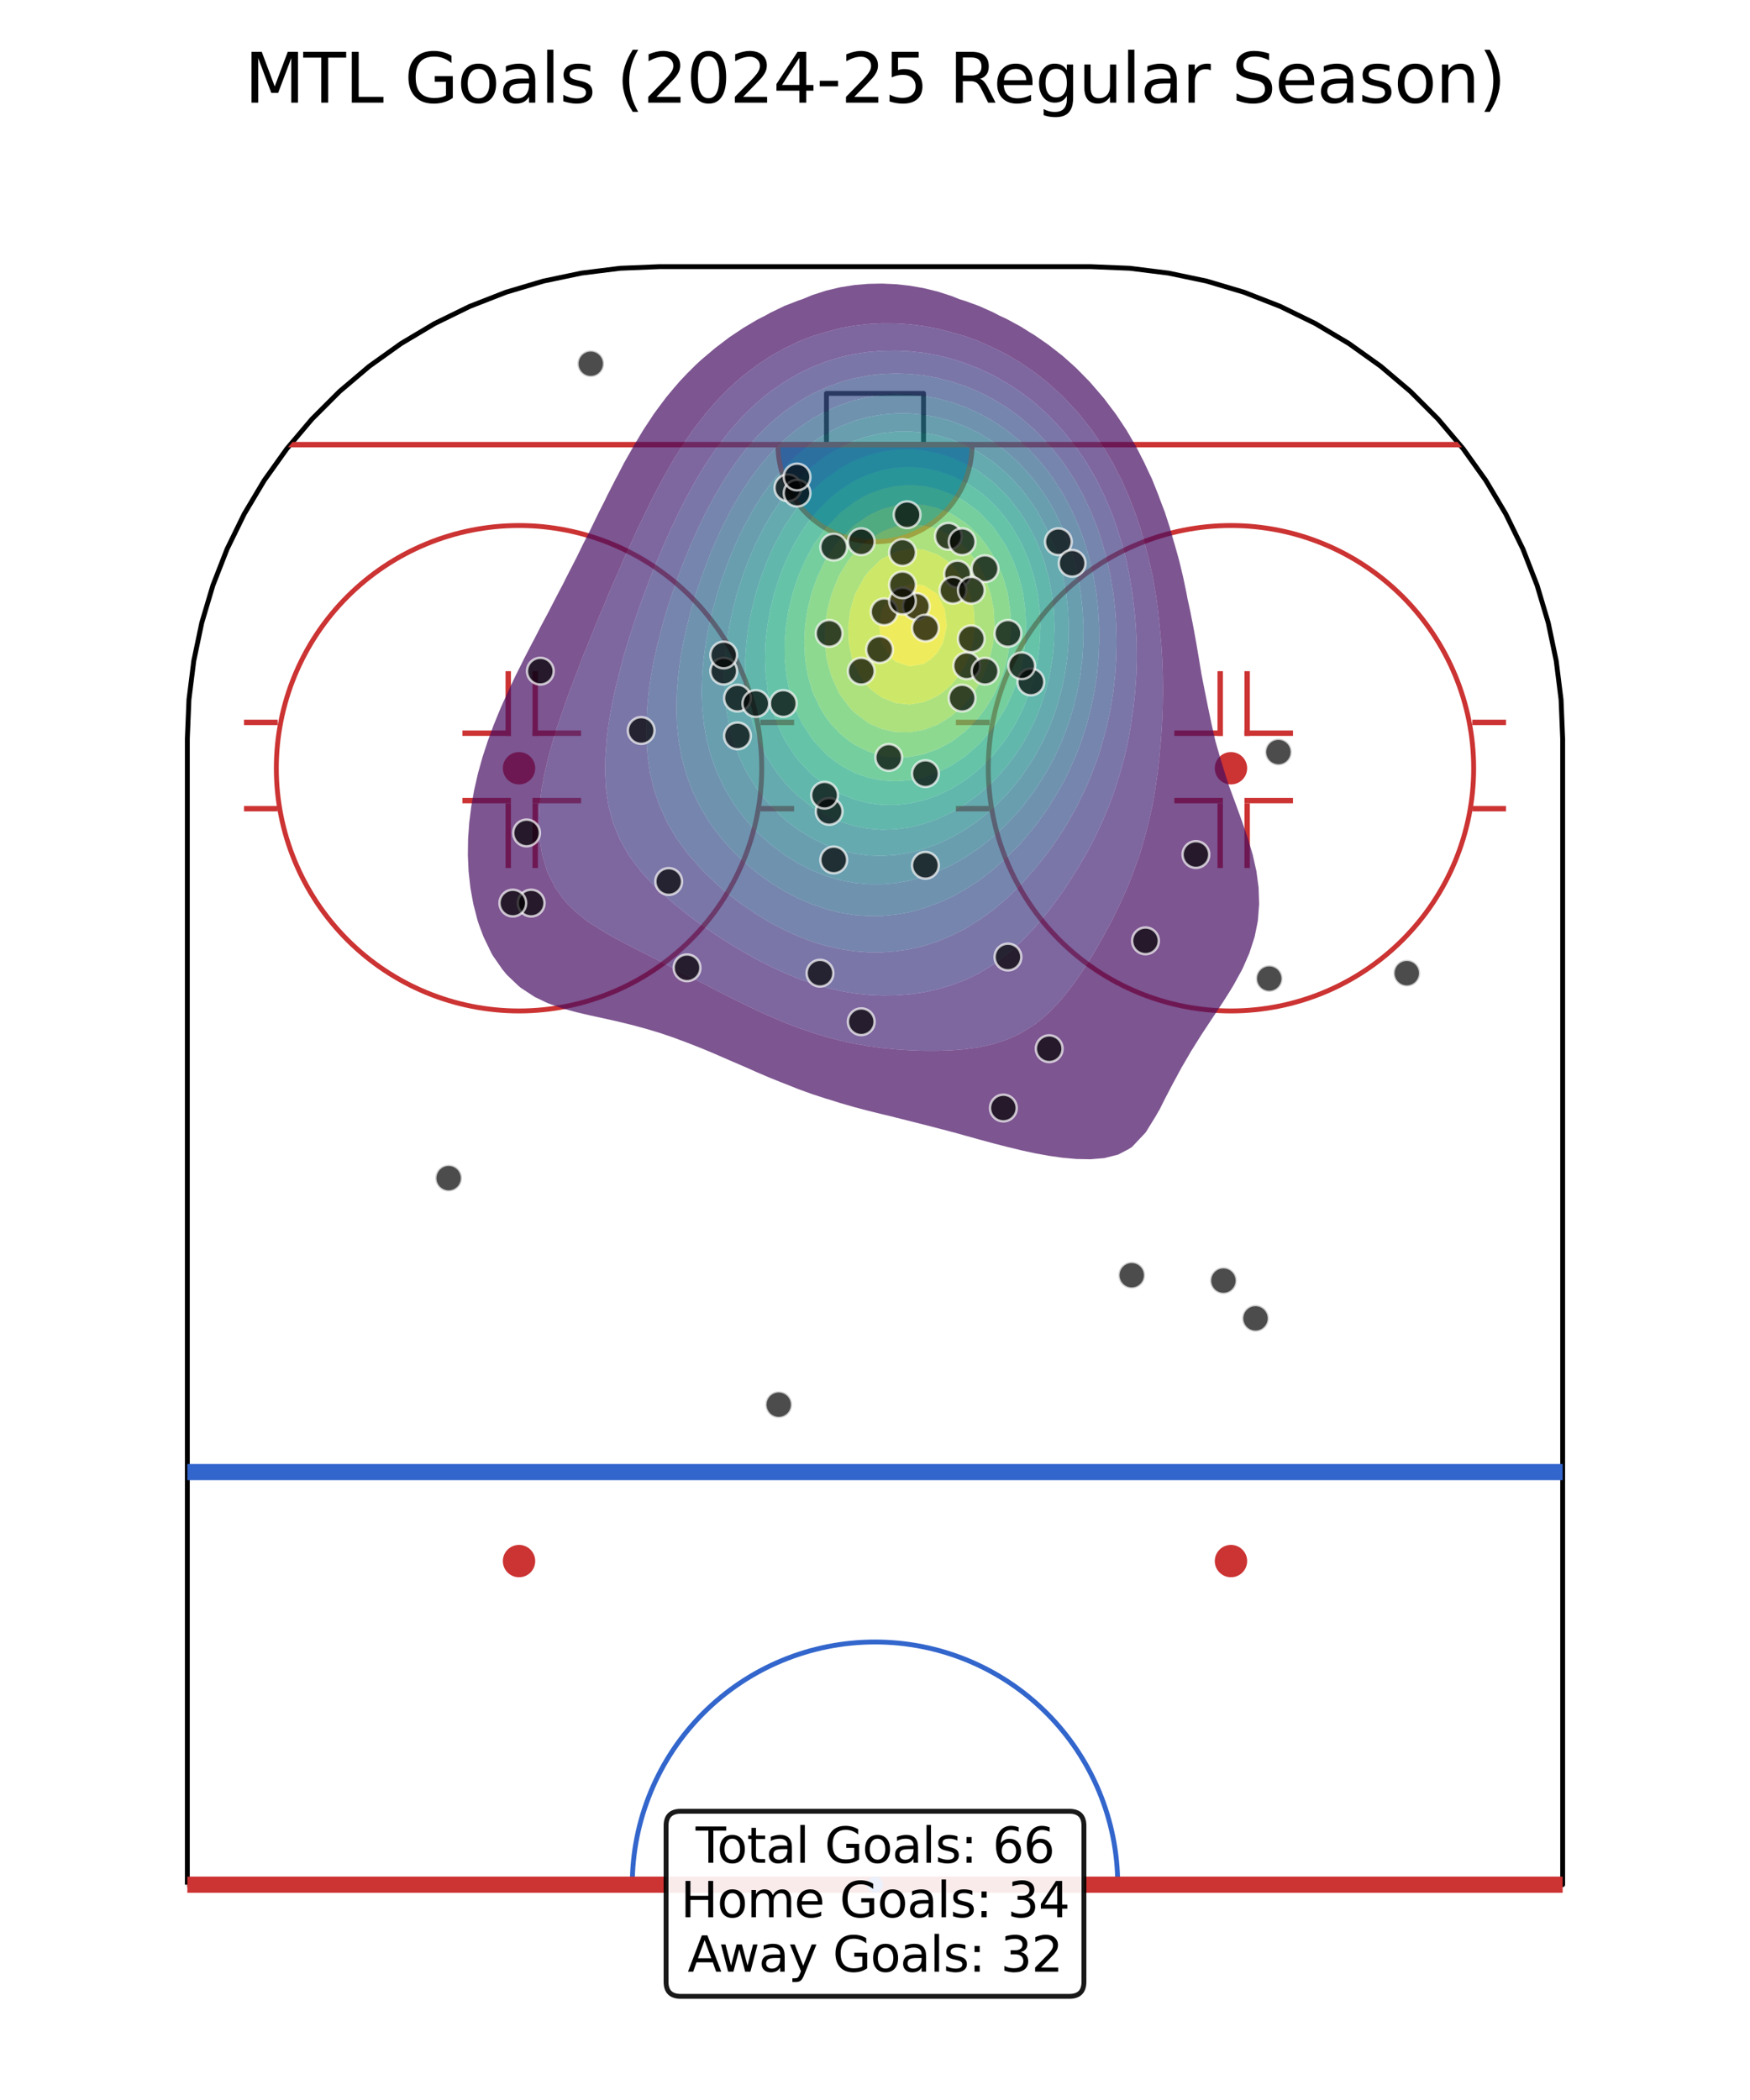<?xml version="1.0" encoding="utf-8" standalone="no"?>
<!DOCTYPE svg PUBLIC "-//W3C//DTD SVG 1.1//EN"
        "http://www.w3.org/Graphics/SVG/1.1/DTD/svg11.dtd">
<svg xmlns:xlink="http://www.w3.org/1999/xlink" width="360pt" height="432pt" viewBox="0 0 360 432"
     xmlns="http://www.w3.org/2000/svg" version="1.1">
    <defs>
        <style type="text/css">*{stroke-linejoin: round; stroke-linecap: butt}</style>
    </defs>
    <g id="figure_1">
        <g id="patch_1">
            <path d="M 0 432
L 360 432 
L 360 0 
L 0 0 
z
" style="fill: #ffffff"/>
        </g>
        <g id="axes_1">
            <g id="patch_2">
                <path d="M 38.538 387.707
L 321.462 387.707 
L 321.462 151.937 
L 321.462 151.937 
L 321.131 143.92 
L 320.138 135.958 
L 318.492 128.105 
L 316.202 120.414 
L 313.285 112.939 
L 309.761 105.731 
L 305.654 98.838 
L 300.992 92.308 
L 295.806 86.185 
L 290.132 80.511 
L 284.009 75.325 
L 277.479 70.663 
L 270.586 66.556 
L 263.378 63.032 
L 255.903 60.115 
L 248.213 57.825 
L 240.359 56.179 
L 232.397 55.186 
L 224.38 54.855 
L 135.62 54.855 
L 135.62 54.855 
L 127.603 55.186 
L 119.641 56.179 
L 111.787 57.825 
L 104.097 60.115 
L 96.622 63.032 
L 89.414 66.556 
L 82.521 70.663 
L 75.991 75.325 
L 69.868 80.511 
L 64.194 86.185 
L 59.008 92.308 
L 54.346 98.838 
L 50.239 105.731 
L 46.715 112.939 
L 43.798 120.414 
L 41.508 128.105 
L 39.862 135.958 
L 38.869 143.92 
L 38.538 151.937 
L 38.538 387.707 
" clip-path="url(#p9055a39058)" style="fill: none; stroke: #000000; stroke-linejoin: miter"/>
            </g>
            <g id="patch_3">
                <path d="M 229.928 387.707
C 229.928 374.471 224.664 361.763 215.304 352.403 
C 205.945 343.043 193.237 337.779 180 337.779 
C 166.763 337.779 154.055 343.043 144.696 352.403 
C 135.336 361.763 130.072 374.471 130.072 387.707 
L 180 387.707 
L 229.928 387.707 
z
" clip-path="url(#p9055a39058)" style="fill: none; stroke: #3366cc; stroke-linejoin: miter"/>
            </g>
            <g id="patch_4">
                <path d="M 38.538 389.371
L 321.462 389.371 
L 321.462 386.043 
L 38.538 386.043 
z
" clip-path="url(#p9055a39058)" style="fill: #cc3333"/>
            </g>
            <g id="patch_5">
                <path d="M 180 389.371
C 180.441 389.371 180.865 389.196 181.177 388.884 
C 181.489 388.572 181.664 388.149 181.664 387.707 
C 181.664 387.266 181.489 386.842 181.177 386.53 
C 180.865 386.218 180.441 386.043 180 386.043 
C 179.559 386.043 179.135 386.218 178.823 386.53 
C 178.511 386.842 178.336 387.266 178.336 387.707 
C 178.336 388.149 178.511 388.572 178.823 388.884 
C 179.135 389.196 179.559 389.371 180 389.371 
z
" clip-path="url(#p9055a39058)" style="fill: #3366cc"/>
            </g>
            <g id="patch_6">
                <path d="M 38.538 304.494
L 321.462 304.494 
L 321.462 301.166 
L 38.538 301.166 
z
" clip-path="url(#p9055a39058)" style="fill: #3366cc"/>
            </g>
            <g id="patch_7">
                <path d="M 253.228 324.465
C 254.11 324.465 254.957 324.115 255.581 323.49 
C 256.205 322.866 256.556 322.019 256.556 321.137 
C 256.556 320.254 256.205 319.407 255.581 318.783 
C 254.957 318.159 254.11 317.808 253.228 317.808 
C 252.345 317.808 251.498 318.159 250.874 318.783 
C 250.25 319.407 249.899 320.254 249.899 321.137 
C 249.899 322.019 250.25 322.866 250.874 323.49 
C 251.498 324.115 252.345 324.465 253.228 324.465 
z
" clip-path="url(#p9055a39058)" style="fill: #cc3333"/>
            </g>
            <g id="patch_8">
                <path d="M 106.772 324.465
C 107.655 324.465 108.502 324.115 109.126 323.49 
C 109.75 322.866 110.101 322.019 110.101 321.137 
C 110.101 320.254 109.75 319.407 109.126 318.783 
C 108.502 318.159 107.655 317.808 106.772 317.808 
C 105.89 317.808 105.043 318.159 104.419 318.783 
C 103.795 319.407 103.444 320.254 103.444 321.137 
C 103.444 322.019 103.795 322.866 104.419 323.49 
C 105.043 324.115 105.89 324.465 106.772 324.465 
z
" clip-path="url(#p9055a39058)" style="fill: #cc3333"/>
            </g>
            <g id="patch_9">
                <path d="M 253.228 161.368
C 254.11 161.368 254.957 161.017 255.581 160.393 
C 256.205 159.768 256.556 158.922 256.556 158.039 
C 256.556 157.156 256.205 156.31 255.581 155.685 
C 254.957 155.061 254.11 154.71 253.228 154.71 
C 252.345 154.71 251.498 155.061 250.874 155.685 
C 250.25 156.31 249.899 157.156 249.899 158.039 
C 249.899 158.922 250.25 159.768 250.874 160.393 
C 251.498 161.017 252.345 161.368 253.228 161.368 
z
" clip-path="url(#p9055a39058)" style="fill: #cc3333"/>
            </g>
            <g id="patch_10">
                <path d="M 253.228 207.967
C 266.469 207.967 279.169 202.706 288.532 193.343 
C 297.895 183.981 303.155 171.28 303.155 158.039 
C 303.155 144.798 297.895 132.098 288.532 122.735 
C 279.169 113.372 266.469 108.111 253.228 108.111 
C 239.987 108.111 227.286 113.372 217.923 122.735 
C 208.56 132.098 203.3 144.798 203.3 158.039 
C 203.3 171.28 208.56 183.981 217.923 193.343 
C 227.286 202.706 239.987 207.967 253.228 207.967 
L 253.228 207.967 
z
" clip-path="url(#p9055a39058)" style="fill: none; stroke: #cc3333; stroke-linejoin: miter"/>
            </g>
            <g id="PatchCollection_1">
                <path d="M 302.878 166.915
L 309.812 166.915 
L 309.812 165.806 
L 302.878 165.806 
z
" clip-path="url(#p9055a39058)" style="fill: #cc3333"/>
                <path d="M 302.878 149.163
L 309.812 149.163 
L 309.812 148.053 
L 302.878 148.053 
z
" clip-path="url(#p9055a39058)" style="fill: #cc3333"/>
                <path d="M 196.643 166.915
L 203.577 166.915 
L 203.577 165.806 
L 196.643 165.806 
z
" clip-path="url(#p9055a39058)" style="fill: #cc3333"/>
                <path d="M 196.643 149.163
L 203.577 149.163 
L 203.577 148.053 
L 196.643 148.053 
z
" clip-path="url(#p9055a39058)" style="fill: #cc3333"/>
                <path d="M 256.001 165.251
L 265.987 165.251 
L 265.987 164.141 
L 256.001 164.141 
z
" clip-path="url(#p9055a39058)" style="fill: #cc3333"/>
                <path d="M 256.001 178.565
L 257.111 178.565 
L 257.111 165.251 
L 256.001 165.251 
z
" clip-path="url(#p9055a39058)" style="fill: #cc3333"/>
                <path d="M 256.001 151.382
L 265.987 151.382 
L 265.987 150.272 
L 256.001 150.272 
z
" clip-path="url(#p9055a39058)" style="fill: #cc3333"/>
                <path d="M 256.001 151.382
L 257.111 151.382 
L 257.111 138.068 
L 256.001 138.068 
z
" clip-path="url(#p9055a39058)" style="fill: #cc3333"/>
                <path d="M 241.578 165.251
L 251.563 165.251 
L 251.563 164.141 
L 241.578 164.141 
z
" clip-path="url(#p9055a39058)" style="fill: #cc3333"/>
                <path d="M 250.454 178.565
L 251.563 178.565 
L 251.563 165.251 
L 250.454 165.251 
z
" clip-path="url(#p9055a39058)" style="fill: #cc3333"/>
                <path d="M 241.578 151.382
L 251.563 151.382 
L 251.563 150.272 
L 241.578 150.272 
z
" clip-path="url(#p9055a39058)" style="fill: #cc3333"/>
                <path d="M 250.454 151.382
L 251.563 151.382 
L 251.563 138.068 
L 250.454 138.068 
z
" clip-path="url(#p9055a39058)" style="fill: #cc3333"/>
            </g>
            <g id="patch_11">
                <path d="M 106.772 161.368
C 107.655 161.368 108.502 161.017 109.126 160.393 
C 109.75 159.768 110.101 158.922 110.101 158.039 
C 110.101 157.156 109.75 156.31 109.126 155.685 
C 108.502 155.061 107.655 154.71 106.772 154.71 
C 105.89 154.71 105.043 155.061 104.419 155.685 
C 103.795 156.31 103.444 157.156 103.444 158.039 
C 103.444 158.922 103.795 159.768 104.419 160.393 
C 105.043 161.017 105.89 161.368 106.772 161.368 
z
" clip-path="url(#p9055a39058)" style="fill: #cc3333"/>
            </g>
            <g id="patch_12">
                <path d="M 106.772 207.967
C 120.013 207.967 132.714 202.706 142.077 193.343 
C 151.44 183.981 156.7 171.28 156.7 158.039 
C 156.7 144.798 151.44 132.098 142.077 122.735 
C 132.714 113.372 120.013 108.111 106.772 108.111 
C 93.531 108.111 80.831 113.372 71.468 122.735 
C 62.105 132.098 56.845 144.798 56.845 158.039 
C 56.845 171.28 62.105 183.981 71.468 193.343 
C 80.831 202.706 93.531 207.967 106.772 207.967 
L 106.772 207.967 
z
" clip-path="url(#p9055a39058)" style="fill: none; stroke: #cc3333; stroke-linejoin: miter"/>
            </g>
            <g id="PatchCollection_2">
                <path d="M 156.423 166.915
L 163.357 166.915 
L 163.357 165.806 
L 156.423 165.806 
z
" clip-path="url(#p9055a39058)" style="fill: #cc3333"/>
                <path d="M 156.423 149.163
L 163.357 149.163 
L 163.357 148.053 
L 156.423 148.053 
z
" clip-path="url(#p9055a39058)" style="fill: #cc3333"/>
                <path d="M 50.188 166.915
L 57.122 166.915 
L 57.122 165.806 
L 50.188 165.806 
z
" clip-path="url(#p9055a39058)" style="fill: #cc3333"/>
                <path d="M 50.188 149.163
L 57.122 149.163 
L 57.122 148.053 
L 50.188 148.053 
z
" clip-path="url(#p9055a39058)" style="fill: #cc3333"/>
                <path d="M 109.546 165.251
L 119.532 165.251 
L 119.532 164.141 
L 109.546 164.141 
z
" clip-path="url(#p9055a39058)" style="fill: #cc3333"/>
                <path d="M 109.546 178.565
L 110.656 178.565 
L 110.656 165.251 
L 109.546 165.251 
z
" clip-path="url(#p9055a39058)" style="fill: #cc3333"/>
                <path d="M 109.546 151.382
L 119.532 151.382 
L 119.532 150.272 
L 109.546 150.272 
z
" clip-path="url(#p9055a39058)" style="fill: #cc3333"/>
                <path d="M 109.546 151.382
L 110.656 151.382 
L 110.656 138.068 
L 109.546 138.068 
z
" clip-path="url(#p9055a39058)" style="fill: #cc3333"/>
                <path d="M 95.123 165.251
L 105.108 165.251 
L 105.108 164.141 
L 95.123 164.141 
z
" clip-path="url(#p9055a39058)" style="fill: #cc3333"/>
                <path d="M 103.999 178.565
L 105.108 178.565 
L 105.108 165.251 
L 103.999 165.251 
z
" clip-path="url(#p9055a39058)" style="fill: #cc3333"/>
                <path d="M 95.123 151.382
L 105.108 151.382 
L 105.108 150.272 
L 95.123 150.272 
z
" clip-path="url(#p9055a39058)" style="fill: #cc3333"/>
                <path d="M 103.999 151.382
L 105.108 151.382 
L 105.108 138.068 
L 103.999 138.068 
z
" clip-path="url(#p9055a39058)" style="fill: #cc3333"/>
            </g>
            <g id="patch_13">
                <path d="M 170.014 91.469
L 189.986 91.469 
L 189.986 80.928 
L 170.014 80.928 
L 170.014 91.469 
z
" clip-path="url(#p9055a39058)" style="fill: none; stroke: #000000; stroke-linejoin: miter"/>
            </g>
            <g id="patch_14">
                <path d="M 160.029 91.469
C 160.029 96.763 162.134 101.846 165.878 105.59 
C 169.622 109.334 174.705 111.44 180 111.44 
C 185.295 111.44 190.378 109.334 194.122 105.59 
C 197.866 101.846 199.971 96.763 199.971 91.469 
L 180 91.469 
z
" clip-path="url(#p9055a39058)" style="fill: #3366cc; stroke: #cc3333; stroke-linejoin: miter"/>
            </g>
            <g id="patch_15">
                <path d="M 38.538 92.023
L 321.462 92.023 
L 321.462 90.914 
L 38.538 90.914 
z
" clip-path="url(#p4b75f17ca8)" style="fill: #cc3333"/>
            </g>
            <g id="QuadContourSet_1">
                <path d="M 210.007 236.617
L 212.865 237.237 
L 215.723 237.76 
L 218.581 238.165 
L 221.438 238.421 
L 224.296 238.477 
L 227.154 238.239 
L 230.012 237.519 
L 232.14 236.411 
L 232.87 235.943 
L 235.601 233.048 
L 235.728 232.891 
L 237.704 229.686 
L 238.585 228.16 
L 239.497 226.324 
L 241.245 222.962 
L 241.443 222.611 
L 243.068 219.6 
L 244.301 217.497 
L 245.028 216.238 
L 247.137 212.876 
L 247.159 212.842 
L 249.356 209.513 
L 250.017 208.524 
L 251.581 206.151 
L 252.875 204.111 
L 253.684 202.789 
L 255.535 199.427 
L 255.732 199.002 
L 257.012 196.065 
L 258.099 192.703 
L 258.59 190.288 
L 258.768 189.341 
L 259.026 185.978 
L 258.916 182.616 
L 258.59 180.176 
L 258.468 179.254 
L 257.716 175.892 
L 256.73 172.53 
L 255.732 169.661 
L 255.573 169.168 
L 254.356 165.806 
L 253.113 162.443 
L 252.875 161.824 
L 251.994 159.081 
L 250.963 155.719 
L 250.017 152.418 
L 250.003 152.357 
L 249.246 148.995 
L 248.539 145.633 
L 247.864 142.271 
L 247.202 138.908 
L 247.159 138.698 
L 246.644 135.546 
L 246.072 132.184 
L 245.462 128.822 
L 244.795 125.46 
L 244.301 123.223 
L 244.094 122.098 
L 243.393 118.736 
L 242.587 115.373 
L 241.651 112.011 
L 241.443 111.349 
L 240.692 108.649 
L 239.596 105.287 
L 238.585 102.643 
L 238.332 101.925 
L 236.988 98.563 
L 235.728 95.896 
L 235.412 95.201 
L 233.69 91.838 
L 232.87 90.43 
L 231.73 88.476 
L 230.012 85.883 
L 229.488 85.114 
L 227.154 82.022 
L 226.938 81.752 
L 224.296 78.683 
L 224.022 78.39 
L 221.438 75.76 
L 220.636 75.028 
L 218.581 73.194 
L 216.62 71.665 
L 215.723 70.962 
L 212.865 68.978 
L 211.745 68.303 
L 210.007 67.197 
L 207.149 65.646 
L 205.621 64.941 
L 204.292 64.242 
L 201.434 62.962 
L 198.576 61.918 
L 197.452 61.579 
L 195.718 60.886 
L 192.86 59.97 
L 190.002 59.272 
L 187.145 58.774 
L 184.287 58.463 
L 181.429 58.336 
L 178.571 58.393 
L 175.713 58.641 
L 172.855 59.094 
L 169.998 59.768 
L 167.14 60.688 
L 164.976 61.579 
L 164.282 61.803 
L 161.424 62.914 
L 158.566 64.289 
L 157.391 64.941 
L 155.708 65.8 
L 152.851 67.501 
L 151.651 68.303 
L 149.993 69.41 
L 147.135 71.592 
L 147.044 71.665 
L 144.277 74 
L 143.164 75.028 
L 141.419 76.759 
L 139.876 78.39 
L 138.562 79.91 
L 137.03 81.752 
L 135.704 83.521 
L 134.531 85.114 
L 132.846 87.672 
L 132.316 88.476 
L 130.297 91.838 
L 129.988 92.396 
L 128.392 95.201 
L 127.13 97.643 
L 126.638 98.563 
L 124.921 101.925 
L 124.272 103.265 
L 123.24 105.287 
L 121.608 108.649 
L 121.415 109.054 
L 119.908 112.011 
L 118.557 114.786 
L 118.251 115.373 
L 116.522 118.736 
L 115.699 120.389 
L 114.788 122.098 
L 113.054 125.46 
L 112.841 125.882 
L 111.266 128.822 
L 109.983 131.325 
L 109.522 132.184 
L 107.784 135.546 
L 107.125 136.886 
L 106.102 138.908 
L 104.506 142.271 
L 104.268 142.805 
L 102.995 145.633 
L 101.616 148.995 
L 101.41 149.547 
L 100.367 152.357 
L 99.27 155.719 
L 98.552 158.283 
L 98.331 159.081 
L 97.559 162.443 
L 96.959 165.806 
L 96.535 169.168 
L 96.294 172.53 
L 96.243 175.892 
L 96.395 179.254 
L 96.765 182.616 
L 97.372 185.978 
L 98.24 189.341 
L 98.552 190.281 
L 99.462 192.703 
L 101.085 196.065 
L 101.41 196.63 
L 103.356 199.427 
L 104.268 200.536 
L 106.633 202.789 
L 107.125 203.204 
L 109.983 205.076 
L 112.217 206.151 
L 112.841 206.431 
L 115.699 207.438 
L 118.557 208.225 
L 121.415 208.89 
L 124.272 209.508 
L 124.294 209.513 
L 127.13 210.152 
L 129.988 210.848 
L 132.846 211.621 
L 135.704 212.479 
L 136.883 212.876 
L 138.562 213.448 
L 141.419 214.515 
L 144.277 215.639 
L 145.728 216.238 
L 147.135 216.836 
L 149.993 218.083 
L 152.851 219.314 
L 153.521 219.6 
L 155.708 220.577 
L 158.566 221.796 
L 161.424 222.933 
L 161.502 222.962 
L 164.282 224.068 
L 167.14 225.099 
L 169.998 226.028 
L 170.999 226.324 
L 172.855 226.914 
L 175.713 227.738 
L 178.571 228.493 
L 181.429 229.201 
L 183.466 229.686 
L 184.287 229.898 
L 187.145 230.619 
L 190.002 231.341 
L 192.86 232.076 
L 195.718 232.828 
L 196.563 233.048 
L 198.576 233.616 
L 201.434 234.409 
L 204.292 235.185 
L 207.149 235.925 
L 209.205 236.411 
z
M 168.592 212.876 
L 167.14 212.447 
L 164.282 211.474 
L 161.424 210.366 
L 159.438 209.513 
L 158.566 209.151 
L 155.708 207.87 
L 152.851 206.488 
L 152.174 206.151 
L 149.993 205.076 
L 147.135 203.614 
L 145.535 202.789 
L 144.277 202.134 
L 141.419 200.655 
L 139.037 199.427 
L 138.562 199.173 
L 135.704 197.715 
L 132.846 196.263 
L 132.433 196.065 
L 129.988 194.803 
L 127.13 193.312 
L 125.965 192.703 
L 124.272 191.71 
L 121.415 189.912 
L 120.583 189.341 
L 118.557 187.686 
L 116.762 185.978 
L 115.699 184.697 
L 114.223 182.616 
L 112.841 179.9 
L 112.558 179.254 
L 111.55 175.892 
L 111.005 172.53 
L 110.839 169.168 
L 110.985 165.806 
L 111.389 162.443 
L 112.009 159.081 
L 112.813 155.719 
L 112.841 155.624 
L 113.742 152.357 
L 114.796 148.995 
L 115.699 146.417 
L 115.949 145.633 
L 117.14 142.271 
L 118.43 138.908 
L 118.557 138.603 
L 119.705 135.546 
L 121.066 132.184 
L 121.415 131.377 
L 122.414 128.822 
L 123.826 125.46 
L 124.272 124.456 
L 125.23 122.098 
L 126.692 118.736 
L 127.13 117.78 
L 128.148 115.373 
L 129.679 112.011 
L 129.988 111.364 
L 131.203 108.649 
L 132.846 105.293 
L 132.849 105.287 
L 134.486 101.925 
L 135.704 99.661 
L 136.276 98.563 
L 138.188 95.201 
L 138.562 94.593 
L 140.244 91.838 
L 141.419 90.106 
L 142.541 88.476 
L 144.277 86.194 
L 145.131 85.114 
L 147.135 82.796 
L 148.098 81.752 
L 149.993 79.848 
L 151.589 78.39 
L 152.851 77.302 
L 155.708 75.126 
L 155.853 75.028 
L 158.566 73.212 
L 161.377 71.665 
L 161.424 71.64 
L 164.282 70.247 
L 167.14 69.134 
L 169.868 68.303 
L 169.998 68.261 
L 172.855 67.518 
L 175.713 66.989 
L 178.571 66.654 
L 181.429 66.501 
L 184.287 66.521 
L 187.145 66.71 
L 190.002 67.072 
L 192.86 67.616 
L 195.517 68.303 
L 195.718 68.35 
L 198.576 69.18 
L 201.434 70.225 
L 204.292 71.519 
L 204.572 71.665 
L 207.149 72.947 
L 210.007 74.672 
L 210.528 75.028 
L 212.865 76.609 
L 215.104 78.39 
L 215.723 78.89 
L 218.581 81.506 
L 218.825 81.752 
L 221.438 84.522 
L 221.949 85.114 
L 224.296 88.063 
L 224.606 88.476 
L 226.896 91.838 
L 227.154 92.262 
L 228.905 95.201 
L 230.012 97.365 
L 230.627 98.563 
L 232.138 101.925 
L 232.87 103.842 
L 233.446 105.287 
L 234.599 108.649 
L 235.548 112.011 
L 235.728 112.764 
L 236.414 115.373 
L 237.143 118.736 
L 237.732 122.098 
L 238.2 125.46 
L 238.561 128.822 
L 238.585 129.128 
L 238.871 132.184 
L 239.084 135.546 
L 239.205 138.908 
L 239.237 142.271 
L 239.184 145.633 
L 239.043 148.995 
L 238.812 152.357 
L 238.585 154.74 
L 238.499 155.719 
L 238.127 159.081 
L 237.65 162.443 
L 237.048 165.806 
L 236.296 169.168 
L 235.728 171.321 
L 235.416 172.53 
L 234.43 175.892 
L 233.223 179.254 
L 232.87 180.151 
L 231.907 182.616 
L 230.386 185.978 
L 230.012 186.751 
L 228.759 189.341 
L 227.154 192.31 
L 226.939 192.703 
L 225.02 196.065 
L 224.296 197.251 
L 222.918 199.427 
L 221.438 201.602 
L 220.57 202.789 
L 218.581 205.32 
L 217.843 206.151 
L 215.723 208.366 
L 214.404 209.513 
L 212.865 210.747 
L 210.007 212.537 
L 209.313 212.876 
L 207.149 213.857 
L 204.292 214.792 
L 201.434 215.425 
L 198.576 215.831 
L 195.718 216.065 
L 192.86 216.166 
L 190.002 216.16 
L 187.145 216.059 
L 184.287 215.866 
L 181.429 215.58 
L 178.571 215.191 
L 175.713 214.691 
L 172.855 214.068 
L 169.998 213.313 
z
" clip-path="url(#p9055a39058)" style="fill: #470e61; fill-opacity: 0.7"/>
                <path d="M 169.998 213.313
L 172.855 214.068 
L 175.713 214.691 
L 178.571 215.191 
L 181.429 215.58 
L 184.287 215.866 
L 187.145 216.059 
L 190.002 216.16 
L 192.86 216.166 
L 195.718 216.065 
L 198.576 215.831 
L 201.434 215.425 
L 204.292 214.792 
L 207.149 213.857 
L 209.313 212.876 
L 210.007 212.537 
L 212.865 210.747 
L 214.404 209.513 
L 215.723 208.366 
L 217.843 206.151 
L 218.581 205.32 
L 220.57 202.789 
L 221.438 201.602 
L 222.918 199.427 
L 224.296 197.251 
L 225.02 196.065 
L 226.939 192.703 
L 227.154 192.31 
L 228.759 189.341 
L 230.012 186.751 
L 230.386 185.978 
L 231.907 182.616 
L 232.87 180.151 
L 233.223 179.254 
L 234.43 175.892 
L 235.416 172.53 
L 235.728 171.321 
L 236.296 169.168 
L 237.048 165.806 
L 237.65 162.443 
L 238.127 159.081 
L 238.499 155.719 
L 238.585 154.74 
L 238.812 152.357 
L 239.043 148.995 
L 239.184 145.633 
L 239.237 142.271 
L 239.205 138.908 
L 239.084 135.546 
L 238.871 132.184 
L 238.585 129.128 
L 238.561 128.822 
L 238.2 125.46 
L 237.732 122.098 
L 237.143 118.736 
L 236.414 115.373 
L 235.728 112.764 
L 235.548 112.011 
L 234.599 108.649 
L 233.446 105.287 
L 232.87 103.842 
L 232.138 101.925 
L 230.627 98.563 
L 230.012 97.365 
L 228.905 95.201 
L 227.154 92.262 
L 226.896 91.838 
L 224.606 88.476 
L 224.296 88.063 
L 221.949 85.114 
L 221.438 84.522 
L 218.825 81.752 
L 218.581 81.506 
L 215.723 78.89 
L 215.104 78.39 
L 212.865 76.609 
L 210.528 75.028 
L 210.007 74.672 
L 207.149 72.947 
L 204.572 71.665 
L 204.292 71.519 
L 201.434 70.225 
L 198.576 69.18 
L 195.718 68.35 
L 195.517 68.303 
L 192.86 67.616 
L 190.002 67.072 
L 187.145 66.71 
L 184.287 66.521 
L 181.429 66.501 
L 178.571 66.654 
L 175.713 66.989 
L 172.855 67.518 
L 169.998 68.261 
L 169.868 68.303 
L 167.14 69.134 
L 164.282 70.247 
L 161.424 71.64 
L 161.377 71.665 
L 158.566 73.212 
L 155.853 75.028 
L 155.708 75.126 
L 152.851 77.302 
L 151.589 78.39 
L 149.993 79.848 
L 148.098 81.752 
L 147.135 82.796 
L 145.131 85.114 
L 144.277 86.194 
L 142.541 88.476 
L 141.419 90.106 
L 140.244 91.838 
L 138.562 94.593 
L 138.188 95.201 
L 136.276 98.563 
L 135.704 99.661 
L 134.486 101.925 
L 132.849 105.287 
L 132.846 105.293 
L 131.203 108.649 
L 129.988 111.364 
L 129.679 112.011 
L 128.148 115.373 
L 127.13 117.78 
L 126.692 118.736 
L 125.23 122.098 
L 124.272 124.456 
L 123.826 125.46 
L 122.414 128.822 
L 121.415 131.377 
L 121.066 132.184 
L 119.705 135.546 
L 118.557 138.603 
L 118.43 138.908 
L 117.14 142.271 
L 115.949 145.633 
L 115.699 146.417 
L 114.796 148.995 
L 113.742 152.357 
L 112.841 155.624 
L 112.813 155.719 
L 112.009 159.081 
L 111.389 162.443 
L 110.985 165.806 
L 110.839 169.168 
L 111.005 172.53 
L 111.55 175.892 
L 112.558 179.254 
L 112.841 179.9 
L 114.223 182.616 
L 115.699 184.697 
L 116.762 185.978 
L 118.557 187.686 
L 120.583 189.341 
L 121.415 189.912 
L 124.272 191.71 
L 125.965 192.703 
L 127.13 193.312 
L 129.988 194.803 
L 132.433 196.065 
L 132.846 196.263 
L 135.704 197.715 
L 138.562 199.173 
L 139.037 199.427 
L 141.419 200.655 
L 144.277 202.134 
L 145.535 202.789 
L 147.135 203.614 
L 149.993 205.076 
L 152.174 206.151 
L 152.851 206.488 
L 155.708 207.87 
L 158.566 209.151 
L 159.438 209.513 
L 161.424 210.366 
L 164.282 211.474 
L 167.14 212.447 
L 168.592 212.876 
z
M 168.711 202.789 
L 167.14 202.339 
L 164.282 201.346 
L 161.424 200.174 
L 159.819 199.427 
L 158.566 198.853 
L 155.708 197.398 
L 153.332 196.065 
L 152.851 195.792 
L 149.993 194.08 
L 147.849 192.703 
L 147.135 192.227 
L 144.277 190.255 
L 142.997 189.341 
L 141.419 188.135 
L 138.717 185.978 
L 138.562 185.842 
L 135.704 183.299 
L 134.955 182.616 
L 132.846 180.381 
L 131.814 179.254 
L 129.988 176.813 
L 129.319 175.892 
L 127.435 172.53 
L 127.13 171.792 
L 126.068 169.168 
L 125.178 165.806 
L 124.676 162.443 
L 124.479 159.081 
L 124.523 155.719 
L 124.765 152.357 
L 125.177 148.995 
L 125.738 145.633 
L 126.438 142.271 
L 127.13 139.485 
L 127.257 138.908 
L 128.125 135.546 
L 129.111 132.184 
L 129.988 129.518 
L 130.195 128.822 
L 131.306 125.46 
L 132.536 122.098 
L 132.846 121.318 
L 133.794 118.736 
L 135.15 115.373 
L 135.704 114.104 
L 136.563 112.011 
L 138.077 108.649 
L 138.562 107.652 
L 139.666 105.287 
L 141.418 101.925 
L 141.419 101.922 
L 143.258 98.563 
L 144.277 96.892 
L 145.316 95.201 
L 147.135 92.534 
L 147.624 91.838 
L 149.993 88.784 
L 150.245 88.476 
L 152.851 85.566 
L 153.292 85.114 
L 155.708 82.811 
L 156.963 81.752 
L 158.566 80.468 
L 161.424 78.509 
L 161.623 78.39 
L 164.282 76.828 
L 167.14 75.474 
L 168.294 75.028 
L 169.998 74.359 
L 172.855 73.476 
L 175.713 72.832 
L 178.571 72.401 
L 181.429 72.169 
L 184.287 72.122 
L 187.145 72.257 
L 190.002 72.573 
L 192.86 73.08 
L 195.718 73.789 
L 198.576 74.723 
L 199.333 75.028 
L 201.434 75.83 
L 204.292 77.174 
L 206.424 78.39 
L 207.149 78.797 
L 210.007 80.666 
L 211.429 81.752 
L 212.865 82.872 
L 215.352 85.114 
L 215.723 85.465 
L 218.559 88.476 
L 218.581 88.501 
L 221.251 91.838 
L 221.438 92.099 
L 223.547 95.201 
L 224.296 96.462 
L 225.508 98.563 
L 227.154 101.925 
L 227.154 101.925 
L 228.618 105.287 
L 229.812 108.649 
L 230.012 109.314 
L 230.864 112.011 
L 231.726 115.373 
L 232.408 118.736 
L 232.87 121.691 
L 232.94 122.098 
L 233.374 125.46 
L 233.664 128.822 
L 233.821 132.184 
L 233.849 135.546 
L 233.751 138.908 
L 233.523 142.271 
L 233.16 145.633 
L 232.87 147.603 
L 232.677 148.995 
L 232.089 152.357 
L 231.342 155.719 
L 230.412 159.081 
L 230.012 160.346 
L 229.356 162.443 
L 228.129 165.806 
L 227.154 168.115 
L 226.704 169.168 
L 225.121 172.53 
L 224.296 174.115 
L 223.339 175.892 
L 221.438 179.099 
L 221.342 179.254 
L 219.178 182.616 
L 218.581 183.501 
L 216.778 185.978 
L 215.723 187.384 
L 214.102 189.341 
L 212.865 190.806 
L 211.052 192.703 
L 210.007 193.783 
L 207.424 196.065 
L 207.149 196.305 
L 204.292 198.461 
L 202.702 199.427 
L 201.434 200.196 
L 198.576 201.602 
L 195.718 202.671 
L 195.319 202.789 
L 192.86 203.525 
L 190.002 204.142 
L 187.145 204.548 
L 184.287 204.762 
L 181.429 204.798 
L 178.571 204.659 
L 175.713 204.344 
L 172.855 203.85 
L 169.998 203.174 
z
" clip-path="url(#p9055a39058)" style="fill: #482677; fill-opacity: 0.7"/>
                <path d="M 169.998 203.174
L 172.855 203.85 
L 175.713 204.344 
L 178.571 204.659 
L 181.429 204.798 
L 184.287 204.762 
L 187.145 204.548 
L 190.002 204.142 
L 192.86 203.525 
L 195.319 202.789 
L 195.718 202.671 
L 198.576 201.602 
L 201.434 200.196 
L 202.702 199.427 
L 204.292 198.461 
L 207.149 196.305 
L 207.424 196.065 
L 210.007 193.783 
L 211.052 192.703 
L 212.865 190.806 
L 214.102 189.341 
L 215.723 187.384 
L 216.778 185.978 
L 218.581 183.501 
L 219.178 182.616 
L 221.342 179.254 
L 221.438 179.099 
L 223.339 175.892 
L 224.296 174.115 
L 225.121 172.53 
L 226.704 169.168 
L 227.154 168.115 
L 228.129 165.806 
L 229.356 162.443 
L 230.012 160.346 
L 230.412 159.081 
L 231.342 155.719 
L 232.089 152.357 
L 232.677 148.995 
L 232.87 147.603 
L 233.16 145.633 
L 233.523 142.271 
L 233.751 138.908 
L 233.849 135.546 
L 233.821 132.184 
L 233.664 128.822 
L 233.374 125.46 
L 232.94 122.098 
L 232.87 121.691 
L 232.408 118.736 
L 231.726 115.373 
L 230.864 112.011 
L 230.012 109.314 
L 229.812 108.649 
L 228.618 105.287 
L 227.154 101.925 
L 227.154 101.925 
L 225.508 98.563 
L 224.296 96.462 
L 223.547 95.201 
L 221.438 92.099 
L 221.251 91.838 
L 218.581 88.501 
L 218.559 88.476 
L 215.723 85.465 
L 215.352 85.114 
L 212.865 82.872 
L 211.429 81.752 
L 210.007 80.666 
L 207.149 78.797 
L 206.424 78.39 
L 204.292 77.174 
L 201.434 75.83 
L 199.333 75.028 
L 198.576 74.723 
L 195.718 73.789 
L 192.86 73.08 
L 190.002 72.573 
L 187.145 72.257 
L 184.287 72.122 
L 181.429 72.169 
L 178.571 72.401 
L 175.713 72.832 
L 172.855 73.476 
L 169.998 74.359 
L 168.294 75.028 
L 167.14 75.474 
L 164.282 76.828 
L 161.623 78.39 
L 161.424 78.509 
L 158.566 80.468 
L 156.963 81.752 
L 155.708 82.811 
L 153.292 85.114 
L 152.851 85.566 
L 150.245 88.476 
L 149.993 88.784 
L 147.624 91.838 
L 147.135 92.534 
L 145.316 95.201 
L 144.277 96.892 
L 143.258 98.563 
L 141.419 101.922 
L 141.418 101.925 
L 139.666 105.287 
L 138.562 107.652 
L 138.077 108.649 
L 136.563 112.011 
L 135.704 114.104 
L 135.15 115.373 
L 133.794 118.736 
L 132.846 121.318 
L 132.536 122.098 
L 131.306 125.46 
L 130.195 128.822 
L 129.988 129.518 
L 129.111 132.184 
L 128.125 135.546 
L 127.257 138.908 
L 127.13 139.485 
L 126.438 142.271 
L 125.738 145.633 
L 125.177 148.995 
L 124.765 152.357 
L 124.523 155.719 
L 124.479 159.081 
L 124.676 162.443 
L 125.178 165.806 
L 126.068 169.168 
L 127.13 171.792 
L 127.435 172.53 
L 129.319 175.892 
L 129.988 176.813 
L 131.814 179.254 
L 132.846 180.381 
L 134.955 182.616 
L 135.704 183.299 
L 138.562 185.842 
L 138.717 185.978 
L 141.419 188.135 
L 142.997 189.341 
L 144.277 190.255 
L 147.135 192.227 
L 147.849 192.703 
L 149.993 194.08 
L 152.851 195.792 
L 153.332 196.065 
L 155.708 197.398 
L 158.566 198.853 
L 159.819 199.427 
L 161.424 200.174 
L 164.282 201.346 
L 167.14 202.339 
L 168.711 202.789 
z
M 164.502 192.703 
L 164.282 192.62 
L 161.424 191.345 
L 158.566 189.838 
L 157.722 189.341 
L 155.708 188.134 
L 152.851 186.2 
L 152.545 185.978 
L 149.993 184.038 
L 148.281 182.616 
L 147.135 181.593 
L 144.702 179.254 
L 144.277 178.801 
L 141.705 175.892 
L 141.419 175.519 
L 139.227 172.53 
L 138.562 171.429 
L 137.235 169.168 
L 135.718 165.806 
L 135.704 165.766 
L 134.539 162.443 
L 133.733 159.081 
L 133.234 155.719 
L 132.99 152.357 
L 132.962 148.995 
L 133.124 145.633 
L 133.454 142.271 
L 133.94 138.908 
L 134.571 135.546 
L 135.345 132.184 
L 135.704 130.866 
L 136.213 128.822 
L 137.179 125.46 
L 138.28 122.098 
L 138.562 121.323 
L 139.444 118.736 
L 140.727 115.373 
L 141.419 113.732 
L 142.113 112.011 
L 143.616 108.649 
L 144.277 107.307 
L 145.251 105.287 
L 147.073 101.925 
L 147.135 101.819 
L 149.061 98.563 
L 149.993 97.152 
L 151.326 95.201 
L 152.851 93.187 
L 153.936 91.838 
L 155.708 89.83 
L 157.019 88.476 
L 158.566 86.997 
L 160.805 85.114 
L 161.424 84.623 
L 164.282 82.636 
L 165.806 81.752 
L 167.14 80.999 
L 169.998 79.666 
L 172.855 78.636 
L 173.749 78.39 
L 175.713 77.837 
L 178.571 77.274 
L 181.429 76.942 
L 184.287 76.828 
L 187.145 76.925 
L 190.002 77.232 
L 192.86 77.758 
L 195.249 78.39 
L 195.718 78.507 
L 198.576 79.444 
L 201.434 80.644 
L 203.565 81.752 
L 204.292 82.126 
L 207.149 83.87 
L 208.862 85.114 
L 210.007 85.968 
L 212.865 88.463 
L 212.878 88.476 
L 215.723 91.414 
L 216.092 91.838 
L 218.581 94.978 
L 218.744 95.201 
L 220.97 98.563 
L 221.438 99.375 
L 222.854 101.925 
L 224.296 105.025 
L 224.417 105.287 
L 225.765 108.649 
L 226.85 112.011 
L 227.154 113.167 
L 227.76 115.373 
L 228.486 118.736 
L 229.026 122.098 
L 229.398 125.46 
L 229.616 128.822 
L 229.685 132.184 
L 229.611 135.546 
L 229.391 138.908 
L 229.021 142.271 
L 228.491 145.633 
L 227.785 148.995 
L 227.154 151.398 
L 226.907 152.357 
L 225.886 155.719 
L 224.637 159.081 
L 224.296 159.9 
L 223.217 162.443 
L 221.549 165.806 
L 221.438 166.015 
L 219.689 169.168 
L 218.581 170.974 
L 217.559 172.53 
L 215.723 175.151 
L 215.155 175.892 
L 212.865 178.776 
L 212.442 179.254 
L 210.007 181.967 
L 209.344 182.616 
L 207.149 184.771 
L 205.716 185.978 
L 204.292 187.196 
L 201.434 189.243 
L 201.275 189.341 
L 198.576 191.042 
L 195.718 192.47 
L 195.147 192.703 
L 192.86 193.67 
L 190.002 194.593 
L 187.145 195.256 
L 184.287 195.685 
L 181.429 195.894 
L 178.571 195.889 
L 175.713 195.672 
L 172.855 195.24 
L 169.998 194.59 
L 167.14 193.716 
z
" clip-path="url(#p9055a39058)" style="fill: #433d84; fill-opacity: 0.7"/>
                <path d="M 167.14 193.716
L 169.998 194.59 
L 172.855 195.24 
L 175.713 195.672 
L 178.571 195.889 
L 181.429 195.894 
L 184.287 195.685 
L 187.145 195.256 
L 190.002 194.593 
L 192.86 193.67 
L 195.147 192.703 
L 195.718 192.47 
L 198.576 191.042 
L 201.275 189.341 
L 201.434 189.243 
L 204.292 187.196 
L 205.716 185.978 
L 207.149 184.771 
L 209.344 182.616 
L 210.007 181.967 
L 212.442 179.254 
L 212.865 178.776 
L 215.155 175.892 
L 215.723 175.151 
L 217.559 172.53 
L 218.581 170.974 
L 219.689 169.168 
L 221.438 166.015 
L 221.549 165.806 
L 223.217 162.443 
L 224.296 159.9 
L 224.637 159.081 
L 225.886 155.719 
L 226.907 152.357 
L 227.154 151.398 
L 227.785 148.995 
L 228.491 145.633 
L 229.021 142.271 
L 229.391 138.908 
L 229.611 135.546 
L 229.685 132.184 
L 229.616 128.822 
L 229.398 125.46 
L 229.026 122.098 
L 228.486 118.736 
L 227.76 115.373 
L 227.154 113.167 
L 226.85 112.011 
L 225.765 108.649 
L 224.417 105.287 
L 224.296 105.025 
L 222.854 101.925 
L 221.438 99.375 
L 220.97 98.563 
L 218.744 95.201 
L 218.581 94.978 
L 216.092 91.838 
L 215.723 91.414 
L 212.878 88.476 
L 212.865 88.463 
L 210.007 85.968 
L 208.862 85.114 
L 207.149 83.87 
L 204.292 82.126 
L 203.565 81.752 
L 201.434 80.644 
L 198.576 79.444 
L 195.718 78.507 
L 195.249 78.39 
L 192.86 77.758 
L 190.002 77.232 
L 187.145 76.925 
L 184.287 76.828 
L 181.429 76.942 
L 178.571 77.274 
L 175.713 77.837 
L 173.749 78.39 
L 172.855 78.636 
L 169.998 79.666 
L 167.14 80.999 
L 165.806 81.752 
L 164.282 82.636 
L 161.424 84.623 
L 160.805 85.114 
L 158.566 86.997 
L 157.019 88.476 
L 155.708 89.83 
L 153.936 91.838 
L 152.851 93.187 
L 151.326 95.201 
L 149.993 97.152 
L 149.061 98.563 
L 147.135 101.819 
L 147.073 101.925 
L 145.251 105.287 
L 144.277 107.307 
L 143.616 108.649 
L 142.113 112.011 
L 141.419 113.732 
L 140.727 115.373 
L 139.444 118.736 
L 138.562 121.323 
L 138.28 122.098 
L 137.179 125.46 
L 136.213 128.822 
L 135.704 130.866 
L 135.345 132.184 
L 134.571 135.546 
L 133.94 138.908 
L 133.454 142.271 
L 133.124 145.633 
L 132.962 148.995 
L 132.99 152.357 
L 133.234 155.719 
L 133.733 159.081 
L 134.539 162.443 
L 135.704 165.766 
L 135.718 165.806 
L 137.235 169.168 
L 138.562 171.429 
L 139.227 172.53 
L 141.419 175.519 
L 141.705 175.892 
L 144.277 178.801 
L 144.702 179.254 
L 147.135 181.593 
L 148.281 182.616 
L 149.993 184.038 
L 152.545 185.978 
L 152.851 186.2 
L 155.708 188.134 
L 157.722 189.341 
L 158.566 189.838 
L 161.424 191.345 
L 164.282 192.62 
L 164.502 192.703 
z
M 166.941 185.978 
L 164.282 184.854 
L 161.424 183.366 
L 160.188 182.616 
L 158.566 181.604 
L 155.708 179.536 
L 155.356 179.254 
L 152.851 177.122 
L 151.553 175.892 
L 149.993 174.269 
L 148.46 172.53 
L 147.135 170.819 
L 145.941 169.168 
L 144.277 166.425 
L 143.92 165.806 
L 142.313 162.443 
L 141.419 159.992 
L 141.096 159.081 
L 140.192 155.719 
L 139.593 152.357 
L 139.256 148.995 
L 139.146 145.633 
L 139.239 142.271 
L 139.514 138.908 
L 139.957 135.546 
L 140.558 132.184 
L 141.314 128.822 
L 141.419 128.43 
L 142.168 125.46 
L 143.159 122.098 
L 144.277 118.806 
L 144.3 118.736 
L 145.524 115.373 
L 146.921 112.011 
L 147.135 111.544 
L 148.439 108.649 
L 149.993 105.62 
L 150.164 105.287 
L 152.079 101.925 
L 152.851 100.717 
L 154.276 98.563 
L 155.708 96.627 
L 156.836 95.201 
L 158.566 93.218 
L 159.896 91.838 
L 161.424 90.38 
L 163.714 88.476 
L 164.282 88.034 
L 167.14 86.101 
L 168.923 85.114 
L 169.998 84.539 
L 172.855 83.295 
L 175.713 82.359 
L 178.338 81.752 
L 178.571 81.697 
L 181.429 81.267 
L 184.287 81.084 
L 187.145 81.14 
L 190.002 81.433 
L 191.703 81.752 
L 192.86 81.958 
L 195.718 82.707 
L 198.576 83.72 
L 201.434 85.032 
L 201.583 85.114 
L 204.292 86.61 
L 207.029 88.476 
L 207.149 88.561 
L 210.007 90.888 
L 211.015 91.838 
L 212.865 93.713 
L 214.169 95.201 
L 215.723 97.162 
L 216.738 98.563 
L 218.581 101.467 
L 218.855 101.925 
L 220.619 105.287 
L 221.438 107.162 
L 222.077 108.649 
L 223.276 112.011 
L 224.221 115.373 
L 224.296 115.713 
L 224.987 118.736 
L 225.547 122.098 
L 225.916 125.46 
L 226.105 128.822 
L 226.123 132.184 
L 225.971 135.546 
L 225.647 138.908 
L 225.141 142.271 
L 224.442 145.633 
L 224.296 146.198 
L 223.582 148.995 
L 222.514 152.357 
L 221.438 155.147 
L 221.212 155.719 
L 219.706 159.081 
L 218.581 161.254 
L 217.928 162.443 
L 215.875 165.806 
L 215.723 166.04 
L 213.516 169.168 
L 212.865 170.035 
L 210.785 172.53 
L 210.007 173.433 
L 207.607 175.892 
L 207.149 176.357 
L 204.292 178.894 
L 203.819 179.254 
L 201.434 181.11 
L 199.089 182.616 
L 198.576 182.957 
L 195.718 184.554 
L 192.86 185.816 
L 192.397 185.978 
L 190.002 186.862 
L 187.145 187.636 
L 184.287 188.149 
L 181.429 188.415 
L 178.571 188.44 
L 175.713 188.223 
L 172.855 187.76 
L 169.998 187.042 
L 167.14 186.063 
z
" clip-path="url(#p9055a39058)" style="fill: #3b528b; fill-opacity: 0.7"/>
                <path d="M 167.14 186.063
L 169.998 187.042 
L 172.855 187.76 
L 175.713 188.223 
L 178.571 188.44 
L 181.429 188.415 
L 184.287 188.149 
L 187.145 187.636 
L 190.002 186.862 
L 192.397 185.978 
L 192.86 185.816 
L 195.718 184.554 
L 198.576 182.957 
L 199.089 182.616 
L 201.434 181.11 
L 203.819 179.254 
L 204.292 178.894 
L 207.149 176.357 
L 207.607 175.892 
L 210.007 173.433 
L 210.785 172.53 
L 212.865 170.035 
L 213.516 169.168 
L 215.723 166.04 
L 215.875 165.806 
L 217.928 162.443 
L 218.581 161.254 
L 219.706 159.081 
L 221.212 155.719 
L 221.438 155.147 
L 222.514 152.357 
L 223.582 148.995 
L 224.296 146.198 
L 224.442 145.633 
L 225.141 142.271 
L 225.647 138.908 
L 225.971 135.546 
L 226.123 132.184 
L 226.105 128.822 
L 225.916 125.46 
L 225.547 122.098 
L 224.987 118.736 
L 224.296 115.713 
L 224.221 115.373 
L 223.276 112.011 
L 222.077 108.649 
L 221.438 107.162 
L 220.619 105.287 
L 218.855 101.925 
L 218.581 101.467 
L 216.738 98.563 
L 215.723 97.162 
L 214.169 95.201 
L 212.865 93.713 
L 211.015 91.838 
L 210.007 90.888 
L 207.149 88.561 
L 207.029 88.476 
L 204.292 86.61 
L 201.583 85.114 
L 201.434 85.032 
L 198.576 83.72 
L 195.718 82.707 
L 192.86 81.958 
L 191.703 81.752 
L 190.002 81.433 
L 187.145 81.14 
L 184.287 81.084 
L 181.429 81.267 
L 178.571 81.697 
L 178.338 81.752 
L 175.713 82.359 
L 172.855 83.295 
L 169.998 84.539 
L 168.923 85.114 
L 167.14 86.101 
L 164.282 88.034 
L 163.714 88.476 
L 161.424 90.38 
L 159.896 91.838 
L 158.566 93.218 
L 156.836 95.201 
L 155.708 96.627 
L 154.276 98.563 
L 152.851 100.717 
L 152.079 101.925 
L 150.164 105.287 
L 149.993 105.62 
L 148.439 108.649 
L 147.135 111.544 
L 146.921 112.011 
L 145.524 115.373 
L 144.3 118.736 
L 144.277 118.806 
L 143.159 122.098 
L 142.168 125.46 
L 141.419 128.43 
L 141.314 128.822 
L 140.558 132.184 
L 139.957 135.546 
L 139.514 138.908 
L 139.239 142.271 
L 139.146 145.633 
L 139.256 148.995 
L 139.593 152.357 
L 140.192 155.719 
L 141.096 159.081 
L 141.419 159.992 
L 142.313 162.443 
L 143.92 165.806 
L 144.277 166.425 
L 145.941 169.168 
L 147.135 170.819 
L 148.46 172.53 
L 149.993 174.269 
L 151.553 175.892 
L 152.851 177.122 
L 155.356 179.254 
L 155.708 179.536 
L 158.566 181.604 
L 160.188 182.616 
L 161.424 183.366 
L 164.282 184.854 
L 166.941 185.978 
z
M 167.553 179.254 
L 167.14 179.089 
L 164.282 177.663 
L 161.431 175.892 
L 161.424 175.888 
L 158.566 173.742 
L 157.177 172.53 
L 155.708 171.135 
L 153.875 169.168 
L 152.851 167.928 
L 151.258 165.806 
L 149.993 163.818 
L 149.18 162.443 
L 147.556 159.081 
L 147.135 157.978 
L 146.311 155.719 
L 145.404 152.357 
L 144.8 148.995 
L 144.459 145.633 
L 144.351 142.271 
L 144.45 138.908 
L 144.737 135.546 
L 145.199 132.184 
L 145.827 128.822 
L 146.618 125.46 
L 147.135 123.64 
L 147.553 122.098 
L 148.625 118.736 
L 149.874 115.373 
L 149.993 115.09 
L 151.263 112.011 
L 152.851 108.686 
L 152.868 108.649 
L 154.676 105.287 
L 155.708 103.602 
L 156.779 101.925 
L 158.566 99.446 
L 159.251 98.563 
L 161.424 96.047 
L 162.238 95.201 
L 164.282 93.263 
L 166.025 91.838 
L 167.14 90.991 
L 169.998 89.162 
L 171.317 88.476 
L 172.855 87.709 
L 175.713 86.596 
L 178.571 85.798 
L 181.429 85.287 
L 183.435 85.114 
L 184.287 85.04 
L 187.145 85.052 
L 187.788 85.114 
L 190.002 85.319 
L 192.86 85.841 
L 195.718 86.635 
L 198.576 87.724 
L 200.119 88.476 
L 201.434 89.124 
L 204.292 90.867 
L 205.616 91.838 
L 207.149 93.021 
L 209.54 95.201 
L 210.007 95.662 
L 212.576 98.563 
L 212.865 98.927 
L 215.011 101.925 
L 215.723 103.077 
L 216.998 105.287 
L 218.581 108.586 
L 218.61 108.649 
L 219.929 112.011 
L 220.964 115.373 
L 221.438 117.382 
L 221.762 118.736 
L 222.348 122.098 
L 222.72 125.46 
L 222.891 128.822 
L 222.867 132.184 
L 222.65 135.546 
L 222.235 138.908 
L 221.613 142.271 
L 221.438 142.993 
L 220.799 145.633 
L 219.764 148.995 
L 218.581 152.092 
L 218.475 152.357 
L 216.948 155.719 
L 215.723 158.026 
L 215.121 159.081 
L 212.974 162.443 
L 212.865 162.602 
L 210.444 165.806 
L 210.007 166.35 
L 207.45 169.168 
L 207.149 169.489 
L 204.292 172.162 
L 203.832 172.53 
L 201.434 174.459 
L 199.284 175.892 
L 198.576 176.375 
L 195.718 178.005 
L 192.956 179.254 
L 192.86 179.3 
L 190.002 180.37 
L 187.145 181.148 
L 184.287 181.654 
L 181.429 181.9 
L 178.571 181.887 
L 175.713 181.61 
L 172.855 181.06 
L 169.998 180.223 
z
" clip-path="url(#p9055a39058)" style="fill: #32658e; fill-opacity: 0.7"/>
                <path d="M 169.998 180.223
L 172.855 181.06 
L 175.713 181.61 
L 178.571 181.887 
L 181.429 181.9 
L 184.287 181.654 
L 187.145 181.148 
L 190.002 180.37 
L 192.86 179.3 
L 192.956 179.254 
L 195.718 178.005 
L 198.576 176.375 
L 199.284 175.892 
L 201.434 174.459 
L 203.832 172.53 
L 204.292 172.162 
L 207.149 169.489 
L 207.45 169.168 
L 210.007 166.35 
L 210.444 165.806 
L 212.865 162.602 
L 212.974 162.443 
L 215.121 159.081 
L 215.723 158.026 
L 216.948 155.719 
L 218.475 152.357 
L 218.581 152.092 
L 219.764 148.995 
L 220.799 145.633 
L 221.438 142.993 
L 221.613 142.271 
L 222.235 138.908 
L 222.65 135.546 
L 222.867 132.184 
L 222.891 128.822 
L 222.72 125.46 
L 222.348 122.098 
L 221.762 118.736 
L 221.438 117.382 
L 220.964 115.373 
L 219.929 112.011 
L 218.61 108.649 
L 218.581 108.586 
L 216.998 105.287 
L 215.723 103.077 
L 215.011 101.925 
L 212.865 98.927 
L 212.576 98.563 
L 210.007 95.662 
L 209.54 95.201 
L 207.149 93.021 
L 205.616 91.838 
L 204.292 90.867 
L 201.434 89.124 
L 200.119 88.476 
L 198.576 87.724 
L 195.718 86.635 
L 192.86 85.841 
L 190.002 85.319 
L 187.788 85.114 
L 187.145 85.052 
L 184.287 85.04 
L 183.435 85.114 
L 181.429 85.287 
L 178.571 85.798 
L 175.713 86.596 
L 172.855 87.709 
L 171.317 88.476 
L 169.998 89.162 
L 167.14 90.991 
L 166.025 91.838 
L 164.282 93.263 
L 162.238 95.201 
L 161.424 96.047 
L 159.251 98.563 
L 158.566 99.446 
L 156.779 101.925 
L 155.708 103.602 
L 154.676 105.287 
L 152.868 108.649 
L 152.851 108.686 
L 151.263 112.011 
L 149.993 115.09 
L 149.874 115.373 
L 148.625 118.736 
L 147.553 122.098 
L 147.135 123.64 
L 146.618 125.46 
L 145.827 128.822 
L 145.199 132.184 
L 144.737 135.546 
L 144.45 138.908 
L 144.351 142.271 
L 144.459 145.633 
L 144.8 148.995 
L 145.404 152.357 
L 146.311 155.719 
L 147.135 157.978 
L 147.556 159.081 
L 149.18 162.443 
L 149.993 163.818 
L 151.258 165.806 
L 152.851 167.928 
L 153.875 169.168 
L 155.708 171.135 
L 157.177 172.53 
L 158.566 173.742 
L 161.424 175.888 
L 161.431 175.892 
L 164.282 177.663 
L 167.14 179.089 
L 167.553 179.254 
z
M 178.083 175.892 
L 175.713 175.573 
L 172.855 174.886 
L 169.998 173.873 
L 167.186 172.53 
L 167.14 172.507 
L 164.282 170.765 
L 162.156 169.168 
L 161.424 168.572 
L 158.566 165.829 
L 158.544 165.806 
L 155.808 162.443 
L 155.708 162.3 
L 153.688 159.081 
L 152.851 157.427 
L 152.049 155.719 
L 150.819 152.357 
L 149.993 149.201 
L 149.941 148.995 
L 149.358 145.633 
L 149.048 142.271 
L 148.979 138.908 
L 149.13 135.546 
L 149.482 132.184 
L 149.993 129.033 
L 150.025 128.822 
L 150.728 125.46 
L 151.609 122.098 
L 152.678 118.736 
L 152.851 118.271 
L 153.915 115.373 
L 155.367 112.011 
L 155.708 111.319 
L 157.049 108.649 
L 158.566 106.044 
L 159.028 105.287 
L 161.375 101.925 
L 161.424 101.862 
L 164.245 98.563 
L 164.282 98.523 
L 167.14 95.844 
L 167.947 95.201 
L 169.998 93.693 
L 172.855 91.996 
L 173.187 91.838 
L 175.713 90.693 
L 178.571 89.745 
L 181.429 89.121 
L 184.287 88.799 
L 187.145 88.765 
L 190.002 89.016 
L 192.86 89.555 
L 195.718 90.397 
L 198.576 91.568 
L 199.095 91.838 
L 201.434 93.09 
L 204.292 95.021 
L 204.518 95.201 
L 207.149 97.445 
L 208.266 98.563 
L 210.007 100.492 
L 211.148 101.925 
L 212.865 104.396 
L 213.429 105.287 
L 215.249 108.649 
L 215.723 109.707 
L 216.704 112.011 
L 217.842 115.373 
L 218.581 118.256 
L 218.703 118.736 
L 219.322 122.098 
L 219.703 125.46 
L 219.861 128.822 
L 219.801 132.184 
L 219.525 135.546 
L 219.026 138.908 
L 218.581 140.988 
L 218.301 142.271 
L 217.345 145.633 
L 216.125 148.995 
L 215.723 149.934 
L 214.621 152.357 
L 212.865 155.613 
L 212.803 155.719 
L 210.609 159.081 
L 210.007 159.919 
L 207.967 162.443 
L 207.149 163.393 
L 204.756 165.806 
L 204.292 166.259 
L 201.434 168.655 
L 200.703 169.168 
L 198.576 170.667 
L 195.718 172.298 
L 195.212 172.53 
L 192.86 173.645 
L 190.002 174.678 
L 187.145 175.413 
L 184.287 175.869 
L 183.914 175.892 
L 181.429 176.058 
L 178.571 175.958 
z
" clip-path="url(#p9055a39058)" style="fill: #2a768e; fill-opacity: 0.7"/>
                <path d="M 178.571 175.958
L 181.429 176.058 
L 183.914 175.892 
L 184.287 175.869 
L 187.145 175.413 
L 190.002 174.678 
L 192.86 173.645 
L 195.212 172.53 
L 195.718 172.298 
L 198.576 170.667 
L 200.703 169.168 
L 201.434 168.655 
L 204.292 166.259 
L 204.756 165.806 
L 207.149 163.393 
L 207.967 162.443 
L 210.007 159.919 
L 210.609 159.081 
L 212.803 155.719 
L 212.865 155.613 
L 214.621 152.357 
L 215.723 149.934 
L 216.125 148.995 
L 217.345 145.633 
L 218.301 142.271 
L 218.581 140.988 
L 219.026 138.908 
L 219.525 135.546 
L 219.801 132.184 
L 219.861 128.822 
L 219.703 125.46 
L 219.322 122.098 
L 218.703 118.736 
L 218.581 118.256 
L 217.842 115.373 
L 216.704 112.011 
L 215.723 109.707 
L 215.249 108.649 
L 213.429 105.287 
L 212.865 104.396 
L 211.148 101.925 
L 210.007 100.492 
L 208.266 98.563 
L 207.149 97.445 
L 204.518 95.201 
L 204.292 95.021 
L 201.434 93.09 
L 199.095 91.838 
L 198.576 91.568 
L 195.718 90.397 
L 192.86 89.555 
L 190.002 89.016 
L 187.145 88.765 
L 184.287 88.799 
L 181.429 89.121 
L 178.571 89.745 
L 175.713 90.693 
L 173.187 91.838 
L 172.855 91.996 
L 169.998 93.693 
L 167.947 95.201 
L 167.14 95.844 
L 164.282 98.523 
L 164.245 98.563 
L 161.424 101.862 
L 161.375 101.925 
L 159.028 105.287 
L 158.566 106.044 
L 157.049 108.649 
L 155.708 111.319 
L 155.367 112.011 
L 153.915 115.373 
L 152.851 118.271 
L 152.678 118.736 
L 151.609 122.098 
L 150.728 125.46 
L 150.025 128.822 
L 149.993 129.033 
L 149.482 132.184 
L 149.13 135.546 
L 148.979 138.908 
L 149.048 142.271 
L 149.358 145.633 
L 149.941 148.995 
L 149.993 149.201 
L 150.819 152.357 
L 152.049 155.719 
L 152.851 157.427 
L 153.688 159.081 
L 155.708 162.3 
L 155.808 162.443 
L 158.544 165.806 
L 158.566 165.829 
L 161.424 168.572 
L 162.156 169.168 
L 164.282 170.765 
L 167.14 172.507 
L 167.186 172.53 
L 169.998 173.873 
L 172.855 174.886 
L 175.713 175.573 
L 178.083 175.892 
z
M 173.3 169.168 
L 172.855 169.025 
L 169.998 167.758 
L 167.14 166.063 
L 166.781 165.806 
L 164.282 163.846 
L 162.8 162.443 
L 161.424 160.966 
L 159.909 159.081 
L 158.566 157.096 
L 157.735 155.719 
L 156.102 152.357 
L 155.708 151.309 
L 154.902 148.995 
L 154.067 145.633 
L 153.547 142.271 
L 153.305 138.908 
L 153.311 135.546 
L 153.543 132.184 
L 153.986 128.822 
L 154.634 125.46 
L 155.486 122.098 
L 155.708 121.393 
L 156.538 118.736 
L 157.812 115.373 
L 158.566 113.694 
L 159.339 112.011 
L 161.161 108.649 
L 161.424 108.226 
L 163.371 105.287 
L 164.282 104.091 
L 166.107 101.925 
L 167.14 100.84 
L 169.645 98.563 
L 169.998 98.273 
L 172.855 96.283 
L 174.831 95.201 
L 175.713 94.749 
L 178.571 93.633 
L 181.429 92.883 
L 184.287 92.474 
L 187.145 92.39 
L 190.002 92.626 
L 192.86 93.186 
L 195.718 94.085 
L 198.247 95.201 
L 198.576 95.351 
L 201.434 97.037 
L 203.491 98.563 
L 204.292 99.206 
L 207.1 101.925 
L 207.149 101.978 
L 209.784 105.287 
L 210.007 105.613 
L 211.868 108.649 
L 212.865 110.632 
L 213.509 112.011 
L 214.772 115.373 
L 215.72 118.736 
L 215.723 118.751 
L 216.382 122.098 
L 216.78 125.46 
L 216.93 128.822 
L 216.837 132.184 
L 216.502 135.546 
L 215.918 138.908 
L 215.723 139.711 
L 215.075 142.271 
L 213.955 145.633 
L 212.865 148.251 
L 212.53 148.995 
L 210.753 152.357 
L 210.007 153.586 
L 208.559 155.719 
L 207.149 157.587 
L 205.854 159.081 
L 204.292 160.764 
L 202.453 162.443 
L 201.434 163.342 
L 198.576 165.437 
L 197.957 165.806 
L 195.718 167.146 
L 192.86 168.482 
L 190.898 169.168 
L 190.002 169.491 
L 187.145 170.201 
L 184.287 170.599 
L 181.429 170.689 
L 178.571 170.467 
L 175.713 169.919 
z
" clip-path="url(#p9055a39058)" style="fill: #24878e; fill-opacity: 0.7"/>
                <path d="M 175.713 169.919
L 178.571 170.467 
L 181.429 170.689 
L 184.287 170.599 
L 187.145 170.201 
L 190.002 169.491 
L 190.898 169.168 
L 192.86 168.482 
L 195.718 167.146 
L 197.957 165.806 
L 198.576 165.437 
L 201.434 163.342 
L 202.453 162.443 
L 204.292 160.764 
L 205.854 159.081 
L 207.149 157.587 
L 208.559 155.719 
L 210.007 153.586 
L 210.753 152.357 
L 212.53 148.995 
L 212.865 148.251 
L 213.955 145.633 
L 215.075 142.271 
L 215.723 139.711 
L 215.918 138.908 
L 216.502 135.546 
L 216.837 132.184 
L 216.93 128.822 
L 216.78 125.46 
L 216.382 122.098 
L 215.723 118.751 
L 215.72 118.736 
L 214.772 115.373 
L 213.509 112.011 
L 212.865 110.632 
L 211.868 108.649 
L 210.007 105.613 
L 209.784 105.287 
L 207.149 101.978 
L 207.1 101.925 
L 204.292 99.206 
L 203.491 98.563 
L 201.434 97.037 
L 198.576 95.351 
L 198.247 95.201 
L 195.718 94.085 
L 192.86 93.186 
L 190.002 92.626 
L 187.145 92.39 
L 184.287 92.474 
L 181.429 92.883 
L 178.571 93.633 
L 175.713 94.749 
L 174.831 95.201 
L 172.855 96.283 
L 169.998 98.273 
L 169.645 98.563 
L 167.14 100.84 
L 166.107 101.925 
L 164.282 104.091 
L 163.371 105.287 
L 161.424 108.226 
L 161.161 108.649 
L 159.339 112.011 
L 158.566 113.694 
L 157.812 115.373 
L 156.538 118.736 
L 155.708 121.393 
L 155.486 122.098 
L 154.634 125.46 
L 153.986 128.822 
L 153.543 132.184 
L 153.311 135.546 
L 153.305 138.908 
L 153.547 142.271 
L 154.067 145.633 
L 154.902 148.995 
L 155.708 151.309 
L 156.102 152.357 
L 157.735 155.719 
L 158.566 157.096 
L 159.909 159.081 
L 161.424 160.966 
L 162.8 162.443 
L 164.282 163.846 
L 166.781 165.806 
L 167.14 166.063 
L 169.998 167.758 
L 172.855 169.025 
L 173.3 169.168 
z
M 171.338 162.443 
L 169.998 161.643 
L 167.14 159.441 
L 166.752 159.081 
L 164.282 156.447 
L 163.703 155.719 
L 161.487 152.357 
L 161.424 152.238 
L 159.885 148.995 
L 158.731 145.633 
L 158.566 144.949 
L 157.965 142.271 
L 157.527 138.908 
L 157.377 135.546 
L 157.489 132.184 
L 157.845 128.822 
L 158.436 125.46 
L 158.566 124.932 
L 159.26 122.098 
L 160.327 118.736 
L 161.424 115.956 
L 161.661 115.373 
L 163.311 112.011 
L 164.282 110.35 
L 165.351 108.649 
L 167.14 106.228 
L 167.919 105.287 
L 169.998 103.103 
L 171.318 101.925 
L 172.855 100.702 
L 175.713 98.877 
L 176.352 98.563 
L 178.571 97.556 
L 181.429 96.66 
L 184.287 96.15 
L 187.145 96.009 
L 190.002 96.23 
L 192.86 96.817 
L 195.718 97.785 
L 197.347 98.563 
L 198.576 99.184 
L 201.434 101.076 
L 202.467 101.925 
L 204.292 103.587 
L 205.85 105.287 
L 207.149 106.922 
L 208.345 108.649 
L 210.007 111.545 
L 210.249 112.011 
L 211.669 115.373 
L 212.731 118.736 
L 212.865 119.335 
L 213.453 122.098 
L 213.878 125.46 
L 214.024 128.822 
L 213.897 132.184 
L 213.499 135.546 
L 212.865 138.7 
L 212.821 138.908 
L 211.828 142.271 
L 210.521 145.633 
L 210.007 146.722 
L 208.82 148.995 
L 207.149 151.697 
L 206.683 152.357 
L 204.292 155.367 
L 203.961 155.719 
L 201.434 158.218 
L 200.371 159.081 
L 198.576 160.481 
L 195.718 162.258 
L 195.333 162.443 
L 192.86 163.634 
L 190.002 164.632 
L 187.145 165.279 
L 184.287 165.59 
L 181.429 165.563 
L 178.571 165.187 
L 175.713 164.437 
L 172.855 163.277 
z
" clip-path="url(#p9055a39058)" style="fill: #1f998a; fill-opacity: 0.7"/>
                <path d="M 172.855 163.277
L 175.713 164.437 
L 178.571 165.187 
L 181.429 165.563 
L 184.287 165.59 
L 187.145 165.279 
L 190.002 164.632 
L 192.86 163.634 
L 195.333 162.443 
L 195.718 162.258 
L 198.576 160.481 
L 200.371 159.081 
L 201.434 158.218 
L 203.961 155.719 
L 204.292 155.367 
L 206.683 152.357 
L 207.149 151.697 
L 208.82 148.995 
L 210.007 146.722 
L 210.521 145.633 
L 211.828 142.271 
L 212.821 138.908 
L 212.865 138.7 
L 213.499 135.546 
L 213.897 132.184 
L 214.024 128.822 
L 213.878 125.46 
L 213.453 122.098 
L 212.865 119.335 
L 212.731 118.736 
L 211.669 115.373 
L 210.249 112.011 
L 210.007 111.545 
L 208.345 108.649 
L 207.149 106.922 
L 205.85 105.287 
L 204.292 103.587 
L 202.467 101.925 
L 201.434 101.076 
L 198.576 99.184 
L 197.347 98.563 
L 195.718 97.785 
L 192.86 96.817 
L 190.002 96.23 
L 187.145 96.009 
L 184.287 96.15 
L 181.429 96.66 
L 178.571 97.556 
L 176.352 98.563 
L 175.713 98.877 
L 172.855 100.702 
L 171.318 101.925 
L 169.998 103.103 
L 167.919 105.287 
L 167.14 106.228 
L 165.351 108.649 
L 164.282 110.35 
L 163.311 112.011 
L 161.661 115.373 
L 161.424 115.956 
L 160.327 118.736 
L 159.26 122.098 
L 158.566 124.932 
L 158.436 125.46 
L 157.845 128.822 
L 157.489 132.184 
L 157.377 135.546 
L 157.527 138.908 
L 157.965 142.271 
L 158.566 144.949 
L 158.731 145.633 
L 159.885 148.995 
L 161.424 152.238 
L 161.487 152.357 
L 163.703 155.719 
L 164.282 156.447 
L 166.752 159.081 
L 167.14 159.441 
L 169.998 161.643 
L 171.338 162.443 
z
M 176.076 159.081 
L 175.713 158.942 
L 172.855 157.384 
L 170.609 155.719 
L 169.998 155.199 
L 167.333 152.357 
L 167.14 152.107 
L 165.104 148.995 
L 164.282 147.353 
L 163.521 145.633 
L 162.443 142.271 
L 161.763 138.908 
L 161.432 135.546 
L 161.424 134.187 
L 161.413 132.184 
L 161.424 132.043 
L 161.68 128.822 
L 162.221 125.46 
L 163.036 122.098 
L 164.136 118.736 
L 164.282 118.383 
L 165.586 115.373 
L 167.14 112.488 
L 167.419 112.011 
L 169.797 108.649 
L 169.998 108.407 
L 172.855 105.421 
L 173.01 105.287 
L 175.713 103.237 
L 177.983 101.925 
L 178.571 101.618 
L 181.429 100.547 
L 184.287 99.916 
L 187.145 99.708 
L 190.002 99.914 
L 192.86 100.537 
L 195.718 101.596 
L 196.347 101.925 
L 198.576 103.192 
L 201.354 105.287 
L 201.434 105.355 
L 204.292 108.37 
L 204.514 108.649 
L 206.777 112.011 
L 207.149 112.698 
L 208.432 115.373 
L 209.646 118.736 
L 210.007 120.168 
L 210.459 122.098 
L 210.921 125.46 
L 211.067 128.822 
L 210.904 132.184 
L 210.432 135.546 
L 210.007 137.385 
L 209.625 138.908 
L 208.45 142.271 
L 207.149 145.134 
L 206.893 145.633 
L 204.815 148.995 
L 204.292 149.728 
L 202.079 152.357 
L 201.434 153.049 
L 198.576 155.568 
L 198.36 155.719 
L 195.718 157.478 
L 192.86 158.908 
L 192.368 159.081 
L 190.002 159.906 
L 187.145 160.504 
L 184.287 160.718 
L 181.429 160.544 
L 178.571 159.964 
z
" clip-path="url(#p9055a39058)" style="fill: #24aa83; fill-opacity: 0.7"/>
                <path d="M 178.571 159.964
L 181.429 160.544 
L 184.287 160.718 
L 187.145 160.504 
L 190.002 159.906 
L 192.368 159.081 
L 192.86 158.908 
L 195.718 157.478 
L 198.36 155.719 
L 198.576 155.568 
L 201.434 153.049 
L 202.079 152.357 
L 204.292 149.728 
L 204.815 148.995 
L 206.893 145.633 
L 207.149 145.134 
L 208.45 142.271 
L 209.625 138.908 
L 210.007 137.385 
L 210.432 135.546 
L 210.904 132.184 
L 211.067 128.822 
L 210.921 125.46 
L 210.459 122.098 
L 210.007 120.168 
L 209.646 118.736 
L 208.432 115.373 
L 207.149 112.698 
L 206.777 112.011 
L 204.514 108.649 
L 204.292 108.37 
L 201.434 105.355 
L 201.354 105.287 
L 198.576 103.192 
L 196.347 101.925 
L 195.718 101.596 
L 192.86 100.537 
L 190.002 99.914 
L 187.145 99.708 
L 184.287 99.916 
L 181.429 100.547 
L 178.571 101.618 
L 177.983 101.925 
L 175.713 103.237 
L 173.01 105.287 
L 172.855 105.421 
L 169.998 108.407 
L 169.797 108.649 
L 167.419 112.011 
L 167.14 112.488 
L 165.586 115.373 
L 164.282 118.383 
L 164.136 118.736 
L 163.036 122.098 
L 162.221 125.46 
L 161.68 128.822 
L 161.424 132.043 
L 161.413 132.184 
L 161.424 134.187 
L 161.432 135.546 
L 161.763 138.908 
L 162.443 142.271 
L 163.521 145.633 
L 164.282 147.353 
L 165.104 148.995 
L 167.14 152.107 
L 167.333 152.357 
L 169.998 155.199 
L 170.609 155.719 
L 172.855 157.384 
L 175.713 158.942 
L 176.076 159.081 
z
M 183.554 155.719 
L 181.429 155.443 
L 178.571 154.572 
L 175.713 153.142 
L 174.581 152.357 
L 172.855 150.959 
L 170.99 148.995 
L 169.998 147.696 
L 168.694 145.633 
L 167.14 142.288 
L 167.133 142.271 
L 166.162 138.908 
L 165.613 135.546 
L 165.437 132.184 
L 165.604 128.822 
L 166.097 125.46 
L 166.914 122.098 
L 167.14 121.439 
L 168.12 118.736 
L 169.727 115.373 
L 169.998 114.917 
L 171.934 112.011 
L 172.855 110.874 
L 174.998 108.649 
L 175.713 108.018 
L 178.571 106.024 
L 180.041 105.287 
L 181.429 104.672 
L 184.287 103.892 
L 187.145 103.601 
L 190.002 103.791 
L 192.86 104.466 
L 194.861 105.287 
L 195.718 105.677 
L 198.576 107.549 
L 199.851 108.649 
L 201.434 110.247 
L 202.846 112.011 
L 204.292 114.242 
L 204.917 115.373 
L 206.337 118.736 
L 207.149 121.52 
L 207.301 122.098 
L 207.815 125.46 
L 207.965 128.822 
L 207.759 132.184 
L 207.198 135.546 
L 207.149 135.727 
L 206.195 138.908 
L 204.785 142.271 
L 204.292 143.204 
L 202.786 145.633 
L 201.434 147.46 
L 200.045 148.995 
L 198.576 150.435 
L 196.067 152.357 
L 195.718 152.605 
L 192.86 154.126 
L 190.002 155.15 
L 187.145 155.709 
L 186.846 155.719 
L 184.287 155.807 
z
" clip-path="url(#p9055a39058)" style="fill: #3aba76; fill-opacity: 0.7"/>
                <path d="M 184.287 155.807
L 186.846 155.719 
L 187.145 155.709 
L 190.002 155.15 
L 192.86 154.126 
L 195.718 152.605 
L 196.067 152.357 
L 198.576 150.435 
L 200.045 148.995 
L 201.434 147.46 
L 202.786 145.633 
L 204.292 143.204 
L 204.785 142.271 
L 206.195 138.908 
L 207.149 135.727 
L 207.198 135.546 
L 207.759 132.184 
L 207.965 128.822 
L 207.815 125.46 
L 207.301 122.098 
L 207.149 121.52 
L 206.337 118.736 
L 204.917 115.373 
L 204.292 114.242 
L 202.846 112.011 
L 201.434 110.247 
L 199.851 108.649 
L 198.576 107.549 
L 195.718 105.677 
L 194.861 105.287 
L 192.86 104.466 
L 190.002 103.791 
L 187.145 103.601 
L 184.287 103.892 
L 181.429 104.672 
L 180.041 105.287 
L 178.571 106.024 
L 175.713 108.018 
L 174.998 108.649 
L 172.855 110.874 
L 171.934 112.011 
L 169.998 114.917 
L 169.727 115.373 
L 168.12 118.736 
L 167.14 121.439 
L 166.914 122.098 
L 166.097 125.46 
L 165.604 128.822 
L 165.437 132.184 
L 165.613 135.546 
L 166.162 138.908 
L 167.133 142.271 
L 167.14 142.288 
L 168.694 145.633 
L 169.998 147.696 
L 170.99 148.995 
L 172.855 150.959 
L 174.581 152.357 
L 175.713 153.142 
L 178.571 154.572 
L 181.429 155.443 
L 183.554 155.719 
z
M 179.184 148.995 
L 178.571 148.685 
L 175.713 146.507 
L 174.867 145.633 
L 172.855 142.962 
L 172.438 142.271 
L 170.961 138.908 
L 170.064 135.546 
L 169.998 135.001 
L 169.695 132.184 
L 169.746 128.822 
L 169.998 126.941 
L 170.208 125.46 
L 171.114 122.098 
L 172.461 118.736 
L 172.855 118.001 
L 174.476 115.373 
L 175.713 113.802 
L 177.456 112.011 
L 178.571 111.072 
L 181.429 109.3 
L 183.1 108.649 
L 184.287 108.251 
L 187.145 107.856 
L 190.002 108.029 
L 192.375 108.649 
L 192.86 108.793 
L 195.718 110.313 
L 197.901 112.011 
L 198.576 112.647 
L 200.774 115.373 
L 201.434 116.439 
L 202.595 118.736 
L 203.772 122.098 
L 204.292 124.702 
L 204.423 125.46 
L 204.583 128.822 
L 204.323 132.184 
L 204.292 132.344 
L 203.559 135.546 
L 202.313 138.908 
L 201.434 140.645 
L 200.429 142.271 
L 198.576 144.677 
L 197.627 145.633 
L 195.718 147.291 
L 193.005 148.995 
L 192.86 149.078 
L 190.002 150.136 
L 187.145 150.637 
L 184.287 150.586 
L 181.429 149.962 
z
" clip-path="url(#p9055a39058)" style="fill: #5ec962; fill-opacity: 0.7"/>
                <path d="M 181.429 149.962
L 184.287 150.586 
L 187.145 150.637 
L 190.002 150.136 
L 192.86 149.078 
L 193.005 148.995 
L 195.718 147.291 
L 197.627 145.633 
L 198.576 144.677 
L 200.429 142.271 
L 201.434 140.645 
L 202.313 138.908 
L 203.559 135.546 
L 204.292 132.344 
L 204.323 132.184 
L 204.583 128.822 
L 204.423 125.46 
L 204.292 124.702 
L 203.772 122.098 
L 202.595 118.736 
L 201.434 116.439 
L 200.774 115.373 
L 198.576 112.647 
L 197.901 112.011 
L 195.718 110.313 
L 192.86 108.793 
L 192.375 108.649 
L 190.002 108.029 
L 187.145 107.856 
L 184.287 108.251 
L 183.1 108.649 
L 181.429 109.3 
L 178.571 111.072 
L 177.456 112.011 
L 175.713 113.802 
L 174.476 115.373 
L 172.855 118.001 
L 172.461 118.736 
L 171.114 122.098 
L 170.208 125.46 
L 169.998 126.941 
L 169.746 128.822 
L 169.695 132.184 
L 169.998 135.001 
L 170.064 135.546 
L 170.961 138.908 
L 172.438 142.271 
L 172.855 142.962 
L 174.867 145.633 
L 175.713 146.507 
L 178.571 148.685 
L 179.184 148.995 
z
M 179.67 142.271 
L 178.571 141.252 
L 176.818 138.908 
L 175.713 136.662 
L 175.283 135.546 
L 174.593 132.184 
L 174.489 128.822 
L 174.935 125.46 
L 175.713 122.813 
L 175.961 122.098 
L 177.803 118.736 
L 178.571 117.721 
L 180.917 115.373 
L 181.429 114.975 
L 184.287 113.524 
L 187.145 112.892 
L 190.002 113.078 
L 192.86 114.092 
L 194.825 115.373 
L 195.718 116.119 
L 197.856 118.736 
L 198.576 119.998 
L 199.495 122.098 
L 200.33 125.46 
L 200.543 128.822 
L 200.149 132.184 
L 199.156 135.546 
L 198.576 136.792 
L 197.299 138.908 
L 195.718 140.866 
L 194.114 142.271 
L 192.86 143.179 
L 190.002 144.443 
L 187.145 144.93 
L 184.287 144.636 
L 181.429 143.508 
z
" clip-path="url(#p9055a39058)" style="fill: #89d548; fill-opacity: 0.7"/>
                <path d="M 181.429 143.508
L 184.287 144.636 
L 187.145 144.93 
L 190.002 144.443 
L 192.86 143.179 
L 194.114 142.271 
L 195.718 140.866 
L 197.299 138.908 
L 198.576 136.792 
L 199.156 135.546 
L 200.149 132.184 
L 200.543 128.822 
L 200.33 125.46 
L 199.495 122.098 
L 198.576 119.998 
L 197.856 118.736 
L 195.718 116.119 
L 194.825 115.373 
L 192.86 114.092 
L 190.002 113.078 
L 187.145 112.892 
L 184.287 113.524 
L 181.429 114.975 
L 180.917 115.373 
L 178.571 117.721 
L 177.803 118.736 
L 175.961 122.098 
L 175.713 122.813 
L 174.935 125.46 
L 174.489 128.822 
L 174.593 132.184 
L 175.283 135.546 
L 175.713 136.662 
L 176.818 138.908 
L 178.571 141.252 
L 179.67 142.271 
z
M 183.579 135.546 
L 181.429 132.411 
L 181.333 132.184 
L 180.883 128.822 
L 181.396 125.46 
L 181.429 125.384 
L 183.529 122.098 
L 184.287 121.387 
L 187.145 120.141 
L 190.002 120.407 
L 192.649 122.098 
L 192.86 122.333 
L 194.36 125.46 
L 194.762 128.822 
L 193.995 132.184 
L 192.86 134.214 
L 191.544 135.546 
L 190.002 136.57 
L 187.145 137.071 
L 184.287 136.141 
z
" clip-path="url(#p9055a39058)" style="fill: #b8de29; fill-opacity: 0.7"/>
                <path d="M 184.287 136.141
L 187.145 137.071 
L 190.002 136.57 
L 191.544 135.546 
L 192.86 134.214 
L 193.995 132.184 
L 194.762 128.822 
L 194.36 125.46 
L 192.86 122.333 
L 192.649 122.098 
L 190.002 120.407 
L 187.145 120.141 
L 184.287 121.387 
L 183.529 122.098 
L 181.429 125.384 
L 181.396 125.46 
L 180.883 128.822 
L 181.333 132.184 
L 181.429 132.411 
L 183.579 135.546 
z
" clip-path="url(#p9055a39058)" style="fill: #e7e419; fill-opacity: 0.7"/>
            </g>
            <g id="text_1">
                <g id="patch_16">
                    <path d="M 140.017 410.678
L 219.983 410.678 
Q 222.983 410.678 222.983 407.678 
L 222.983 375.605 
Q 222.983 372.605 219.983 372.605 
L 140.017 372.605 
Q 137.017 372.605 137.017 375.605 
L 137.017 407.678 
Q 137.017 410.678 140.017 410.678 
z
" style="fill: #ffffff; opacity: 0.9; stroke: #000000; stroke-linejoin: miter"/>
                </g>
                <!-- Total Goals: 66 -->
                <g transform="translate(143.107 383.203) scale(0.1 -0.1)">
                    <defs>
                        <path id="DejaVuSans-54" d="M -19 4666
L 3928 4666 
L 3928 4134 
L 2272 4134 
L 2272 0 
L 1638 0 
L 1638 4134 
L -19 4134 
L -19 4666 
z
" transform="scale(0.016)"/>
                        <path id="DejaVuSans-6f" d="M 1959 3097
Q 1497 3097 1228 2736 
Q 959 2375 959 1747 
Q 959 1119 1226 758 
Q 1494 397 1959 397 
Q 2419 397 2687 759 
Q 2956 1122 2956 1747 
Q 2956 2369 2687 2733 
Q 2419 3097 1959 3097 
z
M 1959 3584 
Q 2709 3584 3137 3096 
Q 3566 2609 3566 1747 
Q 3566 888 3137 398 
Q 2709 -91 1959 -91 
Q 1206 -91 779 398 
Q 353 888 353 1747 
Q 353 2609 779 3096 
Q 1206 3584 1959 3584 
z
" transform="scale(0.016)"/>
                        <path id="DejaVuSans-74" d="M 1172 4494
L 1172 3500 
L 2356 3500 
L 2356 3053 
L 1172 3053 
L 1172 1153 
Q 1172 725 1289 603 
Q 1406 481 1766 481 
L 2356 481 
L 2356 0 
L 1766 0 
Q 1100 0 847 248 
Q 594 497 594 1153 
L 594 3053 
L 172 3053 
L 172 3500 
L 594 3500 
L 594 4494 
L 1172 4494 
z
" transform="scale(0.016)"/>
                        <path id="DejaVuSans-61" d="M 2194 1759
Q 1497 1759 1228 1600 
Q 959 1441 959 1056 
Q 959 750 1161 570 
Q 1363 391 1709 391 
Q 2188 391 2477 730 
Q 2766 1069 2766 1631 
L 2766 1759 
L 2194 1759 
z
M 3341 1997 
L 3341 0 
L 2766 0 
L 2766 531 
Q 2569 213 2275 61 
Q 1981 -91 1556 -91 
Q 1019 -91 701 211 
Q 384 513 384 1019 
Q 384 1609 779 1909 
Q 1175 2209 1959 2209 
L 2766 2209 
L 2766 2266 
Q 2766 2663 2505 2880 
Q 2244 3097 1772 3097 
Q 1472 3097 1187 3025 
Q 903 2953 641 2809 
L 641 3341 
Q 956 3463 1253 3523 
Q 1550 3584 1831 3584 
Q 2591 3584 2966 3190 
Q 3341 2797 3341 1997 
z
" transform="scale(0.016)"/>
                        <path id="DejaVuSans-6c" d="M 603 4863
L 1178 4863 
L 1178 0 
L 603 0 
L 603 4863 
z
" transform="scale(0.016)"/>
                        <path id="DejaVuSans-20" transform="scale(0.016)"/>
                        <path id="DejaVuSans-47" d="M 3809 666
L 3809 1919 
L 2778 1919 
L 2778 2438 
L 4434 2438 
L 4434 434 
Q 4069 175 3628 42 
Q 3188 -91 2688 -91 
Q 1594 -91 976 548 
Q 359 1188 359 2328 
Q 359 3472 976 4111 
Q 1594 4750 2688 4750 
Q 3144 4750 3555 4637 
Q 3966 4525 4313 4306 
L 4313 3634 
Q 3963 3931 3569 4081 
Q 3175 4231 2741 4231 
Q 1884 4231 1454 3753 
Q 1025 3275 1025 2328 
Q 1025 1384 1454 906 
Q 1884 428 2741 428 
Q 3075 428 3337 486 
Q 3600 544 3809 666 
z
" transform="scale(0.016)"/>
                        <path id="DejaVuSans-73" d="M 2834 3397
L 2834 2853 
Q 2591 2978 2328 3040 
Q 2066 3103 1784 3103 
Q 1356 3103 1142 2972 
Q 928 2841 928 2578 
Q 928 2378 1081 2264 
Q 1234 2150 1697 2047 
L 1894 2003 
Q 2506 1872 2764 1633 
Q 3022 1394 3022 966 
Q 3022 478 2636 193 
Q 2250 -91 1575 -91 
Q 1294 -91 989 -36 
Q 684 19 347 128 
L 347 722 
Q 666 556 975 473 
Q 1284 391 1588 391 
Q 1994 391 2212 530 
Q 2431 669 2431 922 
Q 2431 1156 2273 1281 
Q 2116 1406 1581 1522 
L 1381 1569 
Q 847 1681 609 1914 
Q 372 2147 372 2553 
Q 372 3047 722 3315 
Q 1072 3584 1716 3584 
Q 2034 3584 2315 3537 
Q 2597 3491 2834 3397 
z
" transform="scale(0.016)"/>
                        <path id="DejaVuSans-3a" d="M 750 794
L 1409 794 
L 1409 0 
L 750 0 
L 750 794 
z
M 750 3309 
L 1409 3309 
L 1409 2516 
L 750 2516 
L 750 3309 
z
" transform="scale(0.016)"/>
                        <path id="DejaVuSans-36" d="M 2113 2584
Q 1688 2584 1439 2293 
Q 1191 2003 1191 1497 
Q 1191 994 1439 701 
Q 1688 409 2113 409 
Q 2538 409 2786 701 
Q 3034 994 3034 1497 
Q 3034 2003 2786 2293 
Q 2538 2584 2113 2584 
z
M 3366 4563 
L 3366 3988 
Q 3128 4100 2886 4159 
Q 2644 4219 2406 4219 
Q 1781 4219 1451 3797 
Q 1122 3375 1075 2522 
Q 1259 2794 1537 2939 
Q 1816 3084 2150 3084 
Q 2853 3084 3261 2657 
Q 3669 2231 3669 1497 
Q 3669 778 3244 343 
Q 2819 -91 2113 -91 
Q 1303 -91 875 529 
Q 447 1150 447 2328 
Q 447 3434 972 4092 
Q 1497 4750 2381 4750 
Q 2619 4750 2861 4703 
Q 3103 4656 3366 4563 
z
" transform="scale(0.016)"/>
                    </defs>
                    <use xlink:href="#DejaVuSans-54"/>
                    <use xlink:href="#DejaVuSans-6f" transform="translate(44.084 0)"/>
                    <use xlink:href="#DejaVuSans-74" transform="translate(105.266 0)"/>
                    <use xlink:href="#DejaVuSans-61" transform="translate(144.475 0)"/>
                    <use xlink:href="#DejaVuSans-6c" transform="translate(205.754 0)"/>
                    <use xlink:href="#DejaVuSans-20" transform="translate(233.537 0)"/>
                    <use xlink:href="#DejaVuSans-47" transform="translate(265.324 0)"/>
                    <use xlink:href="#DejaVuSans-6f" transform="translate(342.814 0)"/>
                    <use xlink:href="#DejaVuSans-61" transform="translate(403.996 0)"/>
                    <use xlink:href="#DejaVuSans-6c" transform="translate(465.275 0)"/>
                    <use xlink:href="#DejaVuSans-73" transform="translate(493.059 0)"/>
                    <use xlink:href="#DejaVuSans-3a" transform="translate(545.158 0)"/>
                    <use xlink:href="#DejaVuSans-20" transform="translate(578.85 0)"/>
                    <use xlink:href="#DejaVuSans-36" transform="translate(610.637 0)"/>
                    <use xlink:href="#DejaVuSans-36" transform="translate(674.26 0)"/>
                </g>
                <!-- Home Goals: 34 -->
                <g transform="translate(140.017 394.401) scale(0.1 -0.1)">
                    <defs>
                        <path id="DejaVuSans-48" d="M 628 4666
L 1259 4666 
L 1259 2753 
L 3553 2753 
L 3553 4666 
L 4184 4666 
L 4184 0 
L 3553 0 
L 3553 2222 
L 1259 2222 
L 1259 0 
L 628 0 
L 628 4666 
z
" transform="scale(0.016)"/>
                        <path id="DejaVuSans-6d" d="M 3328 2828
Q 3544 3216 3844 3400 
Q 4144 3584 4550 3584 
Q 5097 3584 5394 3201 
Q 5691 2819 5691 2113 
L 5691 0 
L 5113 0 
L 5113 2094 
Q 5113 2597 4934 2840 
Q 4756 3084 4391 3084 
Q 3944 3084 3684 2787 
Q 3425 2491 3425 1978 
L 3425 0 
L 2847 0 
L 2847 2094 
Q 2847 2600 2669 2842 
Q 2491 3084 2119 3084 
Q 1678 3084 1418 2786 
Q 1159 2488 1159 1978 
L 1159 0 
L 581 0 
L 581 3500 
L 1159 3500 
L 1159 2956 
Q 1356 3278 1631 3431 
Q 1906 3584 2284 3584 
Q 2666 3584 2933 3390 
Q 3200 3197 3328 2828 
z
" transform="scale(0.016)"/>
                        <path id="DejaVuSans-65" d="M 3597 1894
L 3597 1613 
L 953 1613 
Q 991 1019 1311 708 
Q 1631 397 2203 397 
Q 2534 397 2845 478 
Q 3156 559 3463 722 
L 3463 178 
Q 3153 47 2828 -22 
Q 2503 -91 2169 -91 
Q 1331 -91 842 396 
Q 353 884 353 1716 
Q 353 2575 817 3079 
Q 1281 3584 2069 3584 
Q 2775 3584 3186 3129 
Q 3597 2675 3597 1894 
z
M 3022 2063 
Q 3016 2534 2758 2815 
Q 2500 3097 2075 3097 
Q 1594 3097 1305 2825 
Q 1016 2553 972 2059 
L 3022 2063 
z
" transform="scale(0.016)"/>
                        <path id="DejaVuSans-33" d="M 2597 2516
Q 3050 2419 3304 2112 
Q 3559 1806 3559 1356 
Q 3559 666 3084 287 
Q 2609 -91 1734 -91 
Q 1441 -91 1130 -33 
Q 819 25 488 141 
L 488 750 
Q 750 597 1062 519 
Q 1375 441 1716 441 
Q 2309 441 2620 675 
Q 2931 909 2931 1356 
Q 2931 1769 2642 2001 
Q 2353 2234 1838 2234 
L 1294 2234 
L 1294 2753 
L 1863 2753 
Q 2328 2753 2575 2939 
Q 2822 3125 2822 3475 
Q 2822 3834 2567 4026 
Q 2313 4219 1838 4219 
Q 1578 4219 1281 4162 
Q 984 4106 628 3988 
L 628 4550 
Q 988 4650 1302 4700 
Q 1616 4750 1894 4750 
Q 2613 4750 3031 4423 
Q 3450 4097 3450 3541 
Q 3450 3153 3228 2886 
Q 3006 2619 2597 2516 
z
" transform="scale(0.016)"/>
                        <path id="DejaVuSans-34" d="M 2419 4116
L 825 1625 
L 2419 1625 
L 2419 4116 
z
M 2253 4666 
L 3047 4666 
L 3047 1625 
L 3713 1625 
L 3713 1100 
L 3047 1100 
L 3047 0 
L 2419 0 
L 2419 1100 
L 313 1100 
L 313 1709 
L 2253 4666 
z
" transform="scale(0.016)"/>
                    </defs>
                    <use xlink:href="#DejaVuSans-48"/>
                    <use xlink:href="#DejaVuSans-6f" transform="translate(75.195 0)"/>
                    <use xlink:href="#DejaVuSans-6d" transform="translate(136.377 0)"/>
                    <use xlink:href="#DejaVuSans-65" transform="translate(233.789 0)"/>
                    <use xlink:href="#DejaVuSans-20" transform="translate(295.312 0)"/>
                    <use xlink:href="#DejaVuSans-47" transform="translate(327.1 0)"/>
                    <use xlink:href="#DejaVuSans-6f" transform="translate(404.59 0)"/>
                    <use xlink:href="#DejaVuSans-61" transform="translate(465.771 0)"/>
                    <use xlink:href="#DejaVuSans-6c" transform="translate(527.051 0)"/>
                    <use xlink:href="#DejaVuSans-73" transform="translate(554.834 0)"/>
                    <use xlink:href="#DejaVuSans-3a" transform="translate(606.934 0)"/>
                    <use xlink:href="#DejaVuSans-20" transform="translate(640.625 0)"/>
                    <use xlink:href="#DejaVuSans-33" transform="translate(672.412 0)"/>
                    <use xlink:href="#DejaVuSans-34" transform="translate(736.035 0)"/>
                </g>
                <!-- Away Goals: 32 -->
                <g transform="translate(141.451 405.599) scale(0.1 -0.1)">
                    <defs>
                        <path id="DejaVuSans-41" d="M 2188 4044
L 1331 1722 
L 3047 1722 
L 2188 4044 
z
M 1831 4666 
L 2547 4666 
L 4325 0 
L 3669 0 
L 3244 1197 
L 1141 1197 
L 716 0 
L 50 0 
L 1831 4666 
z
" transform="scale(0.016)"/>
                        <path id="DejaVuSans-77" d="M 269 3500
L 844 3500 
L 1563 769 
L 2278 3500 
L 2956 3500 
L 3675 769 
L 4391 3500 
L 4966 3500 
L 4050 0 
L 3372 0 
L 2619 2869 
L 1863 0 
L 1184 0 
L 269 3500 
z
" transform="scale(0.016)"/>
                        <path id="DejaVuSans-79" d="M 2059 -325
Q 1816 -950 1584 -1140 
Q 1353 -1331 966 -1331 
L 506 -1331 
L 506 -850 
L 844 -850 
Q 1081 -850 1212 -737 
Q 1344 -625 1503 -206 
L 1606 56 
L 191 3500 
L 800 3500 
L 1894 763 
L 2988 3500 
L 3597 3500 
L 2059 -325 
z
" transform="scale(0.016)"/>
                        <path id="DejaVuSans-32" d="M 1228 531
L 3431 531 
L 3431 0 
L 469 0 
L 469 531 
Q 828 903 1448 1529 
Q 2069 2156 2228 2338 
Q 2531 2678 2651 2914 
Q 2772 3150 2772 3378 
Q 2772 3750 2511 3984 
Q 2250 4219 1831 4219 
Q 1534 4219 1204 4116 
Q 875 4013 500 3803 
L 500 4441 
Q 881 4594 1212 4672 
Q 1544 4750 1819 4750 
Q 2544 4750 2975 4387 
Q 3406 4025 3406 3419 
Q 3406 3131 3298 2873 
Q 3191 2616 2906 2266 
Q 2828 2175 2409 1742 
Q 1991 1309 1228 531 
z
" transform="scale(0.016)"/>
                    </defs>
                    <use xlink:href="#DejaVuSans-41"/>
                    <use xlink:href="#DejaVuSans-77" transform="translate(64.408 0)"/>
                    <use xlink:href="#DejaVuSans-61" transform="translate(146.195 0)"/>
                    <use xlink:href="#DejaVuSans-79" transform="translate(207.475 0)"/>
                    <use xlink:href="#DejaVuSans-20" transform="translate(266.654 0)"/>
                    <use xlink:href="#DejaVuSans-47" transform="translate(298.441 0)"/>
                    <use xlink:href="#DejaVuSans-6f" transform="translate(375.932 0)"/>
                    <use xlink:href="#DejaVuSans-61" transform="translate(437.113 0)"/>
                    <use xlink:href="#DejaVuSans-6c" transform="translate(498.393 0)"/>
                    <use xlink:href="#DejaVuSans-73" transform="translate(526.176 0)"/>
                    <use xlink:href="#DejaVuSans-3a" transform="translate(578.275 0)"/>
                    <use xlink:href="#DejaVuSans-20" transform="translate(611.967 0)"/>
                    <use xlink:href="#DejaVuSans-33" transform="translate(643.754 0)"/>
                    <use xlink:href="#DejaVuSans-32" transform="translate(707.377 0)"/>
                </g>
            </g>
            <g id="text_2">
                <!-- MTL Goals (2024-25 Regular Season) -->
                <g transform="translate(50.333 21.117) scale(0.14 -0.14)">
                    <defs>
                        <path id="DejaVuSans-4d" d="M 628 4666
L 1569 4666 
L 2759 1491 
L 3956 4666 
L 4897 4666 
L 4897 0 
L 4281 0 
L 4281 4097 
L 3078 897 
L 2444 897 
L 1241 4097 
L 1241 0 
L 628 0 
L 628 4666 
z
" transform="scale(0.016)"/>
                        <path id="DejaVuSans-4c" d="M 628 4666
L 1259 4666 
L 1259 531 
L 3531 531 
L 3531 0 
L 628 0 
L 628 4666 
z
" transform="scale(0.016)"/>
                        <path id="DejaVuSans-28" d="M 1984 4856
Q 1566 4138 1362 3434 
Q 1159 2731 1159 2009 
Q 1159 1288 1364 580 
Q 1569 -128 1984 -844 
L 1484 -844 
Q 1016 -109 783 600 
Q 550 1309 550 2009 
Q 550 2706 781 3412 
Q 1013 4119 1484 4856 
L 1984 4856 
z
" transform="scale(0.016)"/>
                        <path id="DejaVuSans-30" d="M 2034 4250
Q 1547 4250 1301 3770 
Q 1056 3291 1056 2328 
Q 1056 1369 1301 889 
Q 1547 409 2034 409 
Q 2525 409 2770 889 
Q 3016 1369 3016 2328 
Q 3016 3291 2770 3770 
Q 2525 4250 2034 4250 
z
M 2034 4750 
Q 2819 4750 3233 4129 
Q 3647 3509 3647 2328 
Q 3647 1150 3233 529 
Q 2819 -91 2034 -91 
Q 1250 -91 836 529 
Q 422 1150 422 2328 
Q 422 3509 836 4129 
Q 1250 4750 2034 4750 
z
" transform="scale(0.016)"/>
                        <path id="DejaVuSans-2d" d="M 313 2009
L 1997 2009 
L 1997 1497 
L 313 1497 
L 313 2009 
z
" transform="scale(0.016)"/>
                        <path id="DejaVuSans-35" d="M 691 4666
L 3169 4666 
L 3169 4134 
L 1269 4134 
L 1269 2991 
Q 1406 3038 1543 3061 
Q 1681 3084 1819 3084 
Q 2600 3084 3056 2656 
Q 3513 2228 3513 1497 
Q 3513 744 3044 326 
Q 2575 -91 1722 -91 
Q 1428 -91 1123 -41 
Q 819 9 494 109 
L 494 744 
Q 775 591 1075 516 
Q 1375 441 1709 441 
Q 2250 441 2565 725 
Q 2881 1009 2881 1497 
Q 2881 1984 2565 2268 
Q 2250 2553 1709 2553 
Q 1456 2553 1204 2497 
Q 953 2441 691 2322 
L 691 4666 
z
" transform="scale(0.016)"/>
                        <path id="DejaVuSans-52" d="M 2841 2188
Q 3044 2119 3236 1894 
Q 3428 1669 3622 1275 
L 4263 0 
L 3584 0 
L 2988 1197 
Q 2756 1666 2539 1819 
Q 2322 1972 1947 1972 
L 1259 1972 
L 1259 0 
L 628 0 
L 628 4666 
L 2053 4666 
Q 2853 4666 3247 4331 
Q 3641 3997 3641 3322 
Q 3641 2881 3436 2590 
Q 3231 2300 2841 2188 
z
M 1259 4147 
L 1259 2491 
L 2053 2491 
Q 2509 2491 2742 2702 
Q 2975 2913 2975 3322 
Q 2975 3731 2742 3939 
Q 2509 4147 2053 4147 
L 1259 4147 
z
" transform="scale(0.016)"/>
                        <path id="DejaVuSans-67" d="M 2906 1791
Q 2906 2416 2648 2759 
Q 2391 3103 1925 3103 
Q 1463 3103 1205 2759 
Q 947 2416 947 1791 
Q 947 1169 1205 825 
Q 1463 481 1925 481 
Q 2391 481 2648 825 
Q 2906 1169 2906 1791 
z
M 3481 434 
Q 3481 -459 3084 -895 
Q 2688 -1331 1869 -1331 
Q 1566 -1331 1297 -1286 
Q 1028 -1241 775 -1147 
L 775 -588 
Q 1028 -725 1275 -790 
Q 1522 -856 1778 -856 
Q 2344 -856 2625 -561 
Q 2906 -266 2906 331 
L 2906 616 
Q 2728 306 2450 153 
Q 2172 0 1784 0 
Q 1141 0 747 490 
Q 353 981 353 1791 
Q 353 2603 747 3093 
Q 1141 3584 1784 3584 
Q 2172 3584 2450 3431 
Q 2728 3278 2906 2969 
L 2906 3500 
L 3481 3500 
L 3481 434 
z
" transform="scale(0.016)"/>
                        <path id="DejaVuSans-75" d="M 544 1381
L 544 3500 
L 1119 3500 
L 1119 1403 
Q 1119 906 1312 657 
Q 1506 409 1894 409 
Q 2359 409 2629 706 
Q 2900 1003 2900 1516 
L 2900 3500 
L 3475 3500 
L 3475 0 
L 2900 0 
L 2900 538 
Q 2691 219 2414 64 
Q 2138 -91 1772 -91 
Q 1169 -91 856 284 
Q 544 659 544 1381 
z
M 1991 3584 
L 1991 3584 
z
" transform="scale(0.016)"/>
                        <path id="DejaVuSans-72" d="M 2631 2963
Q 2534 3019 2420 3045 
Q 2306 3072 2169 3072 
Q 1681 3072 1420 2755 
Q 1159 2438 1159 1844 
L 1159 0 
L 581 0 
L 581 3500 
L 1159 3500 
L 1159 2956 
Q 1341 3275 1631 3429 
Q 1922 3584 2338 3584 
Q 2397 3584 2469 3576 
Q 2541 3569 2628 3553 
L 2631 2963 
z
" transform="scale(0.016)"/>
                        <path id="DejaVuSans-53" d="M 3425 4513
L 3425 3897 
Q 3066 4069 2747 4153 
Q 2428 4238 2131 4238 
Q 1616 4238 1336 4038 
Q 1056 3838 1056 3469 
Q 1056 3159 1242 3001 
Q 1428 2844 1947 2747 
L 2328 2669 
Q 3034 2534 3370 2195 
Q 3706 1856 3706 1288 
Q 3706 609 3251 259 
Q 2797 -91 1919 -91 
Q 1588 -91 1214 -16 
Q 841 59 441 206 
L 441 856 
Q 825 641 1194 531 
Q 1563 422 1919 422 
Q 2459 422 2753 634 
Q 3047 847 3047 1241 
Q 3047 1584 2836 1778 
Q 2625 1972 2144 2069 
L 1759 2144 
Q 1053 2284 737 2584 
Q 422 2884 422 3419 
Q 422 4038 858 4394 
Q 1294 4750 2059 4750 
Q 2388 4750 2728 4690 
Q 3069 4631 3425 4513 
z
" transform="scale(0.016)"/>
                        <path id="DejaVuSans-6e" d="M 3513 2113
L 3513 0 
L 2938 0 
L 2938 2094 
Q 2938 2591 2744 2837 
Q 2550 3084 2163 3084 
Q 1697 3084 1428 2787 
Q 1159 2491 1159 1978 
L 1159 0 
L 581 0 
L 581 3500 
L 1159 3500 
L 1159 2956 
Q 1366 3272 1645 3428 
Q 1925 3584 2291 3584 
Q 2894 3584 3203 3211 
Q 3513 2838 3513 2113 
z
" transform="scale(0.016)"/>
                        <path id="DejaVuSans-29" d="M 513 4856
L 1013 4856 
Q 1481 4119 1714 3412 
Q 1947 2706 1947 2009 
Q 1947 1309 1714 600 
Q 1481 -109 1013 -844 
L 513 -844 
Q 928 -128 1133 580 
Q 1338 1288 1338 2009 
Q 1338 2731 1133 3434 
Q 928 4138 513 4856 
z
" transform="scale(0.016)"/>
                    </defs>
                    <use xlink:href="#DejaVuSans-4d"/>
                    <use xlink:href="#DejaVuSans-54" transform="translate(86.279 0)"/>
                    <use xlink:href="#DejaVuSans-4c" transform="translate(147.363 0)"/>
                    <use xlink:href="#DejaVuSans-20" transform="translate(203.076 0)"/>
                    <use xlink:href="#DejaVuSans-47" transform="translate(234.863 0)"/>
                    <use xlink:href="#DejaVuSans-6f" transform="translate(312.354 0)"/>
                    <use xlink:href="#DejaVuSans-61" transform="translate(373.535 0)"/>
                    <use xlink:href="#DejaVuSans-6c" transform="translate(434.814 0)"/>
                    <use xlink:href="#DejaVuSans-73" transform="translate(462.598 0)"/>
                    <use xlink:href="#DejaVuSans-20" transform="translate(514.697 0)"/>
                    <use xlink:href="#DejaVuSans-28" transform="translate(546.484 0)"/>
                    <use xlink:href="#DejaVuSans-32" transform="translate(585.498 0)"/>
                    <use xlink:href="#DejaVuSans-30" transform="translate(649.121 0)"/>
                    <use xlink:href="#DejaVuSans-32" transform="translate(712.744 0)"/>
                    <use xlink:href="#DejaVuSans-34" transform="translate(776.367 0)"/>
                    <use xlink:href="#DejaVuSans-2d" transform="translate(839.99 0)"/>
                    <use xlink:href="#DejaVuSans-32" transform="translate(876.074 0)"/>
                    <use xlink:href="#DejaVuSans-35" transform="translate(939.697 0)"/>
                    <use xlink:href="#DejaVuSans-20" transform="translate(1003.32 0)"/>
                    <use xlink:href="#DejaVuSans-52" transform="translate(1035.107 0)"/>
                    <use xlink:href="#DejaVuSans-65" transform="translate(1100.09 0)"/>
                    <use xlink:href="#DejaVuSans-67" transform="translate(1161.613 0)"/>
                    <use xlink:href="#DejaVuSans-75" transform="translate(1225.09 0)"/>
                    <use xlink:href="#DejaVuSans-6c" transform="translate(1288.469 0)"/>
                    <use xlink:href="#DejaVuSans-61" transform="translate(1316.252 0)"/>
                    <use xlink:href="#DejaVuSans-72" transform="translate(1377.531 0)"/>
                    <use xlink:href="#DejaVuSans-20" transform="translate(1418.645 0)"/>
                    <use xlink:href="#DejaVuSans-53" transform="translate(1450.432 0)"/>
                    <use xlink:href="#DejaVuSans-65" transform="translate(1513.908 0)"/>
                    <use xlink:href="#DejaVuSans-61" transform="translate(1575.432 0)"/>
                    <use xlink:href="#DejaVuSans-73" transform="translate(1636.711 0)"/>
                    <use xlink:href="#DejaVuSans-6f" transform="translate(1688.811 0)"/>
                    <use xlink:href="#DejaVuSans-6e" transform="translate(1749.992 0)"/>
                    <use xlink:href="#DejaVuSans-29" transform="translate(1813.371 0)"/>
                </g>
            </g>
            <g id="PathCollection_1">
                <defs>
                    <path id="m64a3472f98" d="M 0 2.739
C 0.726 2.739 1.423 2.45 1.936 1.936 
C 2.45 1.423 2.739 0.726 2.739 0 
C 2.739 -0.726 2.45 -1.423 1.936 -1.936 
C 1.423 -2.45 0.726 -2.739 0 -2.739 
C -0.726 -2.739 -1.423 -2.45 -1.936 -1.936 
C -2.45 -1.423 -2.739 -0.726 -2.739 0 
C -2.739 0.726 -2.45 1.423 -1.936 1.936 
C -1.423 2.45 -0.726 2.739 0 2.739 
z
" style="stroke: #ffffff; stroke-opacity: 0.7; stroke-width: 0.5"/>
                </defs>
                <g clip-path="url(#p9055a39058)">
                    <use xlink:href="#m64a3472f98" x="207.349" y="196.872"
                         style="fill-opacity: 0.7; stroke: #ffffff; stroke-opacity: 0.7; stroke-width: 0.5"/>
                    <use xlink:href="#m64a3472f98" x="235.642" y="193.543"
                         style="fill-opacity: 0.7; stroke: #ffffff; stroke-opacity: 0.7; stroke-width: 0.5"/>
                    <use xlink:href="#m64a3472f98" x="141.334" y="199.091"
                         style="fill-opacity: 0.7; stroke: #ffffff; stroke-opacity: 0.7; stroke-width: 0.5"/>
                    <use xlink:href="#m64a3472f98" x="181.886" y="125.863"
                         style="fill-opacity: 0.7; stroke: #ffffff; stroke-opacity: 0.7; stroke-width: 0.5"/>
                    <use xlink:href="#m64a3472f98" x="137.561" y="181.339"
                         style="fill-opacity: 0.7; stroke: #ffffff; stroke-opacity: 0.7; stroke-width: 0.5"/>
                    <use xlink:href="#m64a3472f98" x="151.708" y="143.615"
                         style="fill-opacity: 0.7; stroke: #ffffff; stroke-opacity: 0.7; stroke-width: 0.5"/>
                    <use xlink:href="#m64a3472f98" x="161.138" y="144.725"
                         style="fill-opacity: 0.7; stroke: #ffffff; stroke-opacity: 0.7; stroke-width: 0.5"/>
                    <use xlink:href="#m64a3472f98" x="188.488" y="124.754"
                         style="fill-opacity: 0.7; stroke: #ffffff; stroke-opacity: 0.7; stroke-width: 0.5"/>
                    <use xlink:href="#m64a3472f98" x="258.276" y="271.209"
                         style="fill-opacity: 0.7; stroke: #ffffff; stroke-opacity: 0.7; stroke-width: 0.5"/>
                    <use xlink:href="#m64a3472f98" x="162.081" y="100.345"
                         style="fill-opacity: 0.7; stroke: #ffffff; stroke-opacity: 0.7; stroke-width: 0.5"/>
                    <use xlink:href="#m64a3472f98" x="202.634" y="116.987"
                         style="fill-opacity: 0.7; stroke: #ffffff; stroke-opacity: 0.7; stroke-width: 0.5"/>
                    <use xlink:href="#m64a3472f98" x="163.968" y="101.454"
                         style="fill-opacity: 0.7; stroke: #ffffff; stroke-opacity: 0.7; stroke-width: 0.5"/>
                    <use xlink:href="#m64a3472f98" x="182.829" y="155.82"
                         style="fill-opacity: 0.7; stroke: #ffffff; stroke-opacity: 0.7; stroke-width: 0.5"/>
                    <use xlink:href="#m64a3472f98" x="289.398" y="200.2"
                         style="fill-opacity: 0.7; stroke: #ffffff; stroke-opacity: 0.7; stroke-width: 0.5"/>
                    <use xlink:href="#m64a3472f98" x="148.878" y="138.068"
                         style="fill-opacity: 0.7; stroke: #ffffff; stroke-opacity: 0.7; stroke-width: 0.5"/>
                    <use xlink:href="#m64a3472f98" x="155.48" y="144.725"
                         style="fill-opacity: 0.7; stroke: #ffffff; stroke-opacity: 0.7; stroke-width: 0.5"/>
                    <use xlink:href="#m64a3472f98" x="217.723" y="111.44"
                         style="fill-opacity: 0.7; stroke: #ffffff; stroke-opacity: 0.7; stroke-width: 0.5"/>
                    <use xlink:href="#m64a3472f98" x="177.171" y="111.44"
                         style="fill-opacity: 0.7; stroke: #ffffff; stroke-opacity: 0.7; stroke-width: 0.5"/>
                    <use xlink:href="#m64a3472f98" x="109.269" y="185.777"
                         style="fill-opacity: 0.7; stroke: #ffffff; stroke-opacity: 0.7; stroke-width: 0.5"/>
                    <use xlink:href="#m64a3472f98" x="171.512" y="176.901"
                         style="fill-opacity: 0.7; stroke: #ffffff; stroke-opacity: 0.7; stroke-width: 0.5"/>
                    <use xlink:href="#m64a3472f98" x="108.326" y="171.353"
                         style="fill-opacity: 0.7; stroke: #ffffff; stroke-opacity: 0.7; stroke-width: 0.5"/>
                    <use xlink:href="#m64a3472f98" x="262.991" y="154.71"
                         style="fill-opacity: 0.7; stroke: #ffffff; stroke-opacity: 0.7; stroke-width: 0.5"/>
                    <use xlink:href="#m64a3472f98" x="186.602" y="105.892"
                         style="fill-opacity: 0.7; stroke: #ffffff; stroke-opacity: 0.7; stroke-width: 0.5"/>
                    <use xlink:href="#m64a3472f98" x="170.569" y="166.915"
                         style="fill-opacity: 0.7; stroke: #ffffff; stroke-opacity: 0.7; stroke-width: 0.5"/>
                    <use xlink:href="#m64a3472f98" x="215.837" y="215.733"
                         style="fill-opacity: 0.7; stroke: #ffffff; stroke-opacity: 0.7; stroke-width: 0.5"/>
                    <use xlink:href="#m64a3472f98" x="148.878" y="134.739"
                         style="fill-opacity: 0.7; stroke: #ffffff; stroke-opacity: 0.7; stroke-width: 0.5"/>
                    <use xlink:href="#m64a3472f98" x="207.349" y="130.301"
                         style="fill-opacity: 0.7; stroke: #ffffff; stroke-opacity: 0.7; stroke-width: 0.5"/>
                    <use xlink:href="#m64a3472f98" x="185.658" y="123.644"
                         style="fill-opacity: 0.7; stroke: #ffffff; stroke-opacity: 0.7; stroke-width: 0.5"/>
                    <use xlink:href="#m64a3472f98" x="169.626" y="163.587"
                         style="fill-opacity: 0.7; stroke: #ffffff; stroke-opacity: 0.7; stroke-width: 0.5"/>
                    <use xlink:href="#m64a3472f98" x="196.975" y="118.097"
                         style="fill-opacity: 0.7; stroke: #ffffff; stroke-opacity: 0.7; stroke-width: 0.5"/>
                    <use xlink:href="#m64a3472f98" x="160.195" y="288.961"
                         style="fill-opacity: 0.7; stroke: #ffffff; stroke-opacity: 0.7; stroke-width: 0.5"/>
                    <use xlink:href="#m64a3472f98" x="198.862" y="136.958"
                         style="fill-opacity: 0.7; stroke: #ffffff; stroke-opacity: 0.7; stroke-width: 0.5"/>
                    <use xlink:href="#m64a3472f98" x="199.805" y="131.411"
                         style="fill-opacity: 0.7; stroke: #ffffff; stroke-opacity: 0.7; stroke-width: 0.5"/>
                    <use xlink:href="#m64a3472f98" x="195.089" y="110.33"
                         style="fill-opacity: 0.7; stroke: #ffffff; stroke-opacity: 0.7; stroke-width: 0.5"/>
                    <use xlink:href="#m64a3472f98" x="220.553" y="115.878"
                         style="fill-opacity: 0.7; stroke: #ffffff; stroke-opacity: 0.7; stroke-width: 0.5"/>
                    <use xlink:href="#m64a3472f98" x="177.171" y="210.186"
                         style="fill-opacity: 0.7; stroke: #ffffff; stroke-opacity: 0.7; stroke-width: 0.5"/>
                    <use xlink:href="#m64a3472f98" x="185.658" y="113.659"
                         style="fill-opacity: 0.7; stroke: #ffffff; stroke-opacity: 0.7; stroke-width: 0.5"/>
                    <use xlink:href="#m64a3472f98" x="196.032" y="121.425"
                         style="fill-opacity: 0.7; stroke: #ffffff; stroke-opacity: 0.7; stroke-width: 0.5"/>
                    <use xlink:href="#m64a3472f98" x="190.374" y="129.192"
                         style="fill-opacity: 0.7; stroke: #ffffff; stroke-opacity: 0.7; stroke-width: 0.5"/>
                    <use xlink:href="#m64a3472f98" x="151.708" y="151.382"
                         style="fill-opacity: 0.7; stroke: #ffffff; stroke-opacity: 0.7; stroke-width: 0.5"/>
                    <use xlink:href="#m64a3472f98" x="92.293" y="242.362"
                         style="fill-opacity: 0.7; stroke: #ffffff; stroke-opacity: 0.7; stroke-width: 0.5"/>
                    <use xlink:href="#m64a3472f98" x="180.943" y="133.63"
                         style="fill-opacity: 0.7; stroke: #ffffff; stroke-opacity: 0.7; stroke-width: 0.5"/>
                    <use xlink:href="#m64a3472f98" x="206.406" y="227.938"
                         style="fill-opacity: 0.7; stroke: #ffffff; stroke-opacity: 0.7; stroke-width: 0.5"/>
                    <use xlink:href="#m64a3472f98" x="261.105" y="201.31"
                         style="fill-opacity: 0.7; stroke: #ffffff; stroke-opacity: 0.7; stroke-width: 0.5"/>
                    <use xlink:href="#m64a3472f98" x="212.065" y="140.287"
                         style="fill-opacity: 0.7; stroke: #ffffff; stroke-opacity: 0.7; stroke-width: 0.5"/>
                    <use xlink:href="#m64a3472f98" x="197.919" y="111.44"
                         style="fill-opacity: 0.7; stroke: #ffffff; stroke-opacity: 0.7; stroke-width: 0.5"/>
                    <use xlink:href="#m64a3472f98" x="177.171" y="138.068"
                         style="fill-opacity: 0.7; stroke: #ffffff; stroke-opacity: 0.7; stroke-width: 0.5"/>
                    <use xlink:href="#m64a3472f98" x="246.016" y="175.791"
                         style="fill-opacity: 0.7; stroke: #ffffff; stroke-opacity: 0.7; stroke-width: 0.5"/>
                    <use xlink:href="#m64a3472f98" x="168.683" y="200.2"
                         style="fill-opacity: 0.7; stroke: #ffffff; stroke-opacity: 0.7; stroke-width: 0.5"/>
                    <use xlink:href="#m64a3472f98" x="210.179" y="136.958"
                         style="fill-opacity: 0.7; stroke: #ffffff; stroke-opacity: 0.7; stroke-width: 0.5"/>
                    <use xlink:href="#m64a3472f98" x="163.968" y="98.126"
                         style="fill-opacity: 0.7; stroke: #ffffff; stroke-opacity: 0.7; stroke-width: 0.5"/>
                    <use xlink:href="#m64a3472f98" x="111.155" y="138.068"
                         style="fill-opacity: 0.7; stroke: #ffffff; stroke-opacity: 0.7; stroke-width: 0.5"/>
                    <use xlink:href="#m64a3472f98" x="199.805" y="121.425"
                         style="fill-opacity: 0.7; stroke: #ffffff; stroke-opacity: 0.7; stroke-width: 0.5"/>
                    <use xlink:href="#m64a3472f98" x="202.634" y="138.068"
                         style="fill-opacity: 0.7; stroke: #ffffff; stroke-opacity: 0.7; stroke-width: 0.5"/>
                    <use xlink:href="#m64a3472f98" x="190.374" y="159.149"
                         style="fill-opacity: 0.7; stroke: #ffffff; stroke-opacity: 0.7; stroke-width: 0.5"/>
                    <use xlink:href="#m64a3472f98" x="135.675" y="450.949"
                         style="fill-opacity: 0.7; stroke: #ffffff; stroke-opacity: 0.7; stroke-width: 0.5"/>
                    <use xlink:href="#m64a3472f98" x="197.919" y="143.615"
                         style="fill-opacity: 0.7; stroke: #ffffff; stroke-opacity: 0.7; stroke-width: 0.5"/>
                    <use xlink:href="#m64a3472f98" x="121.529" y="74.826"
                         style="fill-opacity: 0.7; stroke: #ffffff; stroke-opacity: 0.7; stroke-width: 0.5"/>
                    <use xlink:href="#m64a3472f98" x="170.569" y="130.301"
                         style="fill-opacity: 0.7; stroke: #ffffff; stroke-opacity: 0.7; stroke-width: 0.5"/>
                    <use xlink:href="#m64a3472f98" x="105.497" y="185.777"
                         style="fill-opacity: 0.7; stroke: #ffffff; stroke-opacity: 0.7; stroke-width: 0.5"/>
                    <use xlink:href="#m64a3472f98" x="232.813" y="262.333"
                         style="fill-opacity: 0.7; stroke: #ffffff; stroke-opacity: 0.7; stroke-width: 0.5"/>
                    <use xlink:href="#m64a3472f98" x="251.674" y="263.442"
                         style="fill-opacity: 0.7; stroke: #ffffff; stroke-opacity: 0.7; stroke-width: 0.5"/>
                    <use xlink:href="#m64a3472f98" x="185.658" y="120.316"
                         style="fill-opacity: 0.7; stroke: #ffffff; stroke-opacity: 0.7; stroke-width: 0.5"/>
                    <use xlink:href="#m64a3472f98" x="190.374" y="178.01"
                         style="fill-opacity: 0.7; stroke: #ffffff; stroke-opacity: 0.7; stroke-width: 0.5"/>
                    <use xlink:href="#m64a3472f98" x="171.512" y="112.549"
                         style="fill-opacity: 0.7; stroke: #ffffff; stroke-opacity: 0.7; stroke-width: 0.5"/>
                    <use xlink:href="#m64a3472f98" x="131.903" y="150.272"
                         style="fill-opacity: 0.7; stroke: #ffffff; stroke-opacity: 0.7; stroke-width: 0.5"/>
                </g>
            </g>
        </g>
    </g>
    <defs>
        <clipPath id="p9055a39058">
            <rect x="10.8" y="27.117" width="338.4" height="388.328"/>
        </clipPath>
        <clipPath id="p4b75f17ca8">
            <path d="M 38.538 387.707
L 321.462 387.707 
L 321.462 151.937 
L 321.462 151.937 
L 321.131 143.92 
L 320.138 135.958 
L 318.492 128.105 
L 316.202 120.414 
L 313.285 112.939 
L 309.761 105.731 
L 305.654 98.838 
L 300.992 92.308 
L 295.806 86.185 
L 290.132 80.511 
L 284.009 75.325 
L 277.479 70.663 
L 270.586 66.556 
L 263.378 63.032 
L 255.903 60.115 
L 248.213 57.825 
L 240.359 56.179 
L 232.397 55.186 
L 224.38 54.855 
L 135.62 54.855 
L 135.62 54.855 
L 127.603 55.186 
L 119.641 56.179 
L 111.787 57.825 
L 104.097 60.115 
L 96.622 63.032 
L 89.414 66.556 
L 82.521 70.663 
L 75.991 75.325 
L 69.868 80.511 
L 64.194 86.185 
L 59.008 92.308 
L 54.346 98.838 
L 50.239 105.731 
L 46.715 112.939 
L 43.798 120.414 
L 41.508 128.105 
L 39.862 135.958 
L 38.869 143.92 
L 38.538 151.937 
L 38.538 387.707 
"/>
        </clipPath>
    </defs>
</svg>
